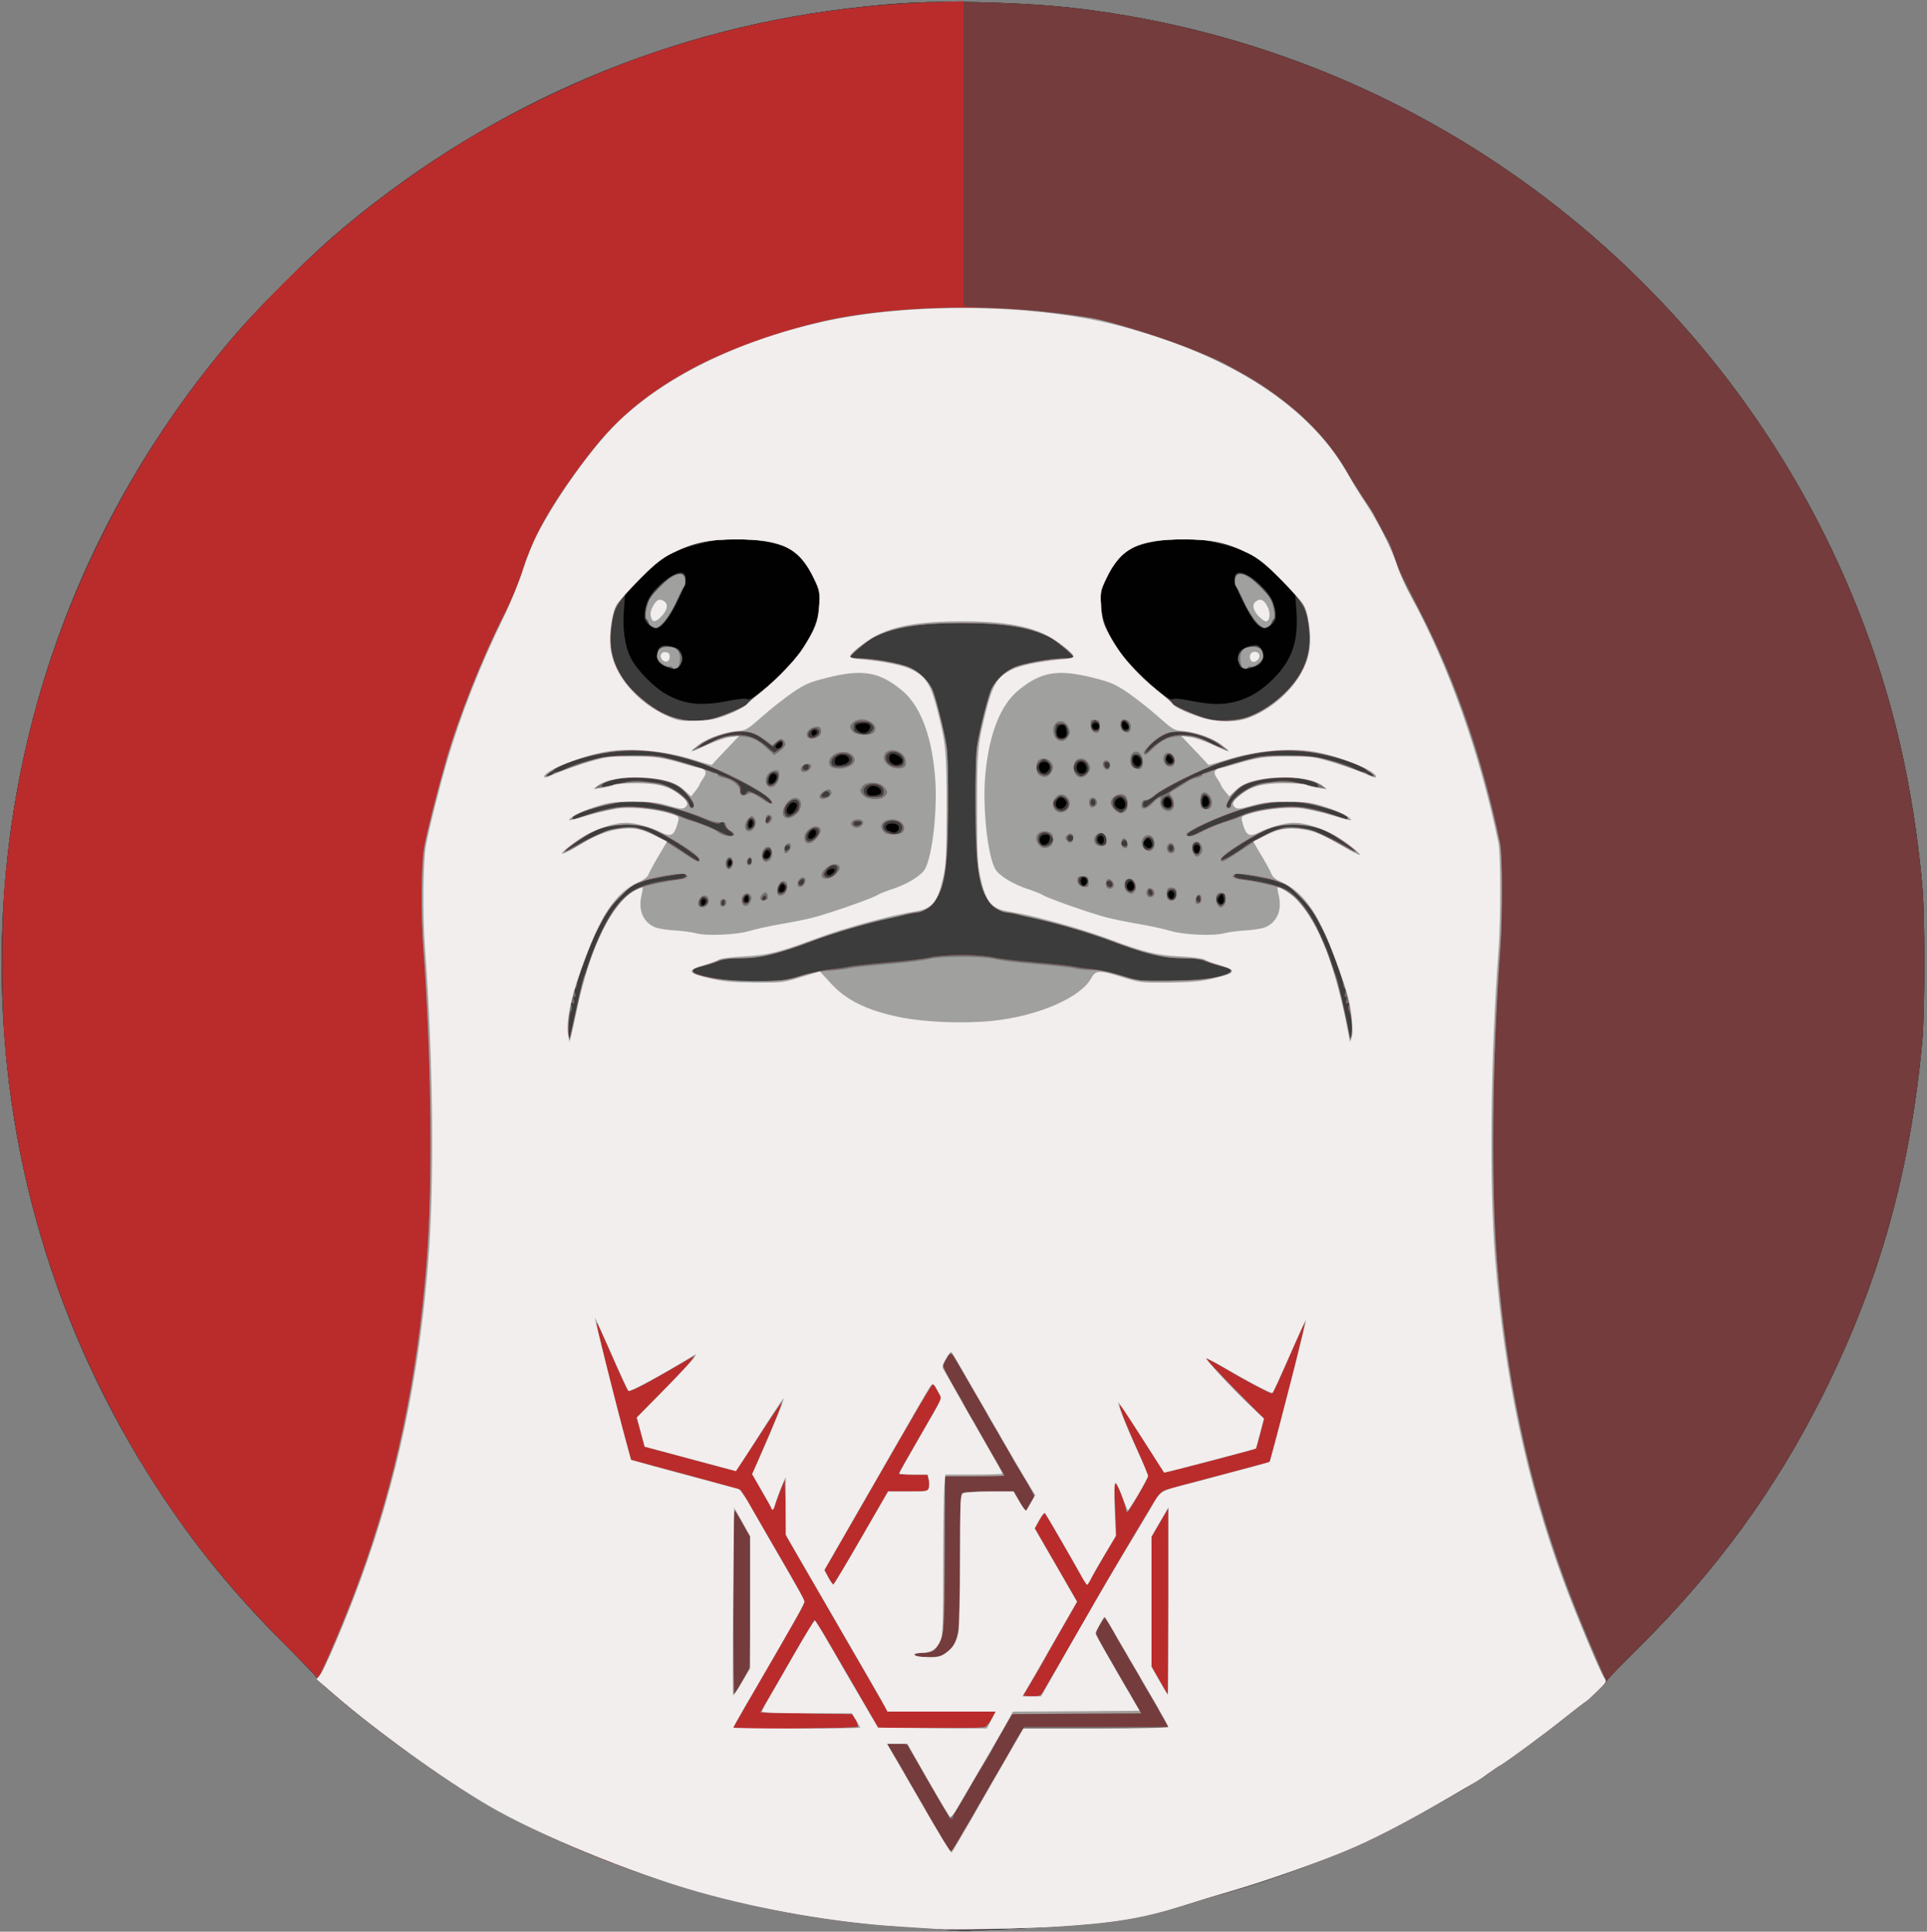 <!DOCTYPE svg PUBLIC "-//W3C//DTD SVG 20010904//EN" "http://www.w3.org/TR/2001/REC-SVG-20010904/DTD/svg10.dtd">
<svg version="1.0" xmlns="http://www.w3.org/2000/svg" width="1138px" height="1141px" viewBox="0 0 11380 11410" preserveAspectRatio="xMidYMid meet">
<rect x="0" y="0" width="11380" height="11410" fill="#808080" stroke="none"/>
<g id="layer101" fill="#010101" stroke="none">
<path d="M5595 11399 c-33 -4 -150 -13 -260 -19 -733 -42 -1488 -241 -2181 -575 -256 -123 -432 -231 -764 -469 -205 -146 -522 -407 -518 -424 1 -4 -81 -90 -183 -192 -310 -309 -543 -595 -765 -937 -600 -924 -914 -1986 -914 -3093 0 -1379 488 -2684 1394 -3730 128 -148 408 -428 556 -556 865 -749 1921 -1219 3040 -1353 297 -36 478 -44 775 -38 366 9 599 30 900 83 1936 339 3564 1665 4293 3494 209 524 328 1036 384 1640 16 174 16 746 0 920 -72 777 -253 1422 -587 2090 -281 561 -628 1037 -1092 1497 -101 100 -183 185 -183 189 0 7 -117 124 -124 124 -3 0 -60 44 -128 98 -144 116 -365 276 -502 364 -115 75 -456 264 -600 334 -255 123 -624 260 -926 344 -63 17 -170 49 -236 70 -272 86 -482 113 -1064 136 -69 2 -154 6 -190 8 -36 1 -92 -1 -125 -5z"/>
</g>
<g id="layer102" fill="#3c3c3c" stroke="none">
<path d="M5595 11399 c-33 -4 -150 -13 -260 -19 -733 -42 -1488 -241 -2181 -575 -256 -123 -432 -231 -764 -469 -205 -146 -522 -407 -518 -424 1 -4 -81 -90 -183 -192 -310 -309 -543 -595 -765 -937 -600 -924 -914 -1986 -914 -3093 0 -1379 488 -2684 1394 -3730 128 -148 408 -428 556 -556 865 -749 1921 -1219 3040 -1353 297 -36 478 -44 775 -38 366 9 599 30 900 83 1936 339 3564 1665 4293 3494 209 524 328 1036 384 1640 16 174 16 746 0 920 -72 777 -253 1422 -587 2090 -281 561 -628 1037 -1092 1497 -101 100 -183 185 -183 189 0 7 -117 124 -124 124 -3 0 -60 44 -128 98 -144 116 -365 276 -502 364 -115 75 -456 264 -600 334 -255 123 -624 260 -926 344 -63 17 -170 49 -236 70 -272 86 -482 113 -1064 136 -69 2 -154 6 -190 8 -36 1 -92 -1 -125 -5z m-1427 -6072 c2 -10 -3 -17 -12 -17 -10 0 -16 9 -16 21 0 24 23 21 28 -4z m3057 3 c3 -6 3 -20 0 -31 -6 -19 -9 -20 -22 -6 -9 9 -13 23 -10 31 7 18 23 21 32 6z m-2805 -20 c0 -11 -4 -20 -9 -20 -11 0 -22 26 -14 34 12 12 23 5 23 -14z m2515 -26 c0 -10 -8 -20 -17 -22 -18 -3 -26 27 -11 42 12 11 28 0 28 -20z m-2301 -31 c9 -23 -12 -43 -24 -23 -5 8 -10 21 -10 28 0 18 27 15 34 -5z m2062 -8 c4 -8 0 -22 -7 -31 -10 -13 -14 -13 -26 -1 -16 16 -7 47 13 47 8 0 17 -7 20 -15z m-279 -31 c8 -21 -13 -42 -28 -27 -13 13 -5 43 11 43 6 0 13 -7 17 -16z m-1499 -56 c19 -19 14 -30 -10 -26 -13 2 -24 11 -26 21 -4 20 18 23 36 5z m-598 -64 c0 -8 -4 -14 -10 -14 -5 0 -10 9 -10 21 0 11 5 17 10 14 6 -3 10 -13 10 -21z m227 -40 c8 -22 -15 -43 -27 -24 -5 8 -10 21 -10 28 0 17 30 15 37 -4z m2537 -30 c8 -20 -1 -34 -20 -34 -8 0 -14 8 -14 18 0 33 23 44 34 16z m-281 -28 c3 -8 -1 -22 -8 -33 -13 -17 -15 -17 -31 -1 -14 14 -15 20 -4 32 16 20 36 20 43 2z m-605 -38 c3 -24 0 -28 -23 -28 -27 0 -41 20 -31 46 10 27 51 13 54 -18z m320 -4 c-4 -25 -32 -24 -36 0 -4 21 18 40 31 27 5 -5 7 -17 5 -27z m-1698 -34 c0 -11 -7 -20 -15 -20 -17 0 -39 36 -30 50 10 16 45 -8 45 -30z m478 -9 c8 -5 12 -17 10 -27 -5 -26 -71 -27 -76 -1 -2 11 5 21 20 26 29 12 30 12 46 2z m-854 -37 c7 -19 -2 -37 -15 -29 -12 8 -12 45 0 45 5 0 12 -7 15 -16z m252 -89 c17 -26 12 -45 -11 -45 -19 0 -45 39 -38 56 8 22 31 17 49 -11z m1597 -27 c8 -12 7 -21 -2 -32 -18 -22 -38 -20 -51 5 -22 40 29 66 53 27z m351 6 c8 -22 -12 -56 -31 -52 -26 5 -39 34 -24 52 17 20 47 21 55 0z m271 -4 c10 -16 -5 -50 -21 -50 -17 0 -28 24 -20 45 6 17 32 20 41 5z m225 -19 c0 -24 -16 -45 -29 -37 -12 8 -15 48 -5 59 10 10 34 -5 34 -22z m-1941 -54 c17 -21 -21 -51 -54 -43 -24 6 -34 34 -18 49 11 12 60 7 72 -6z m-619 -77 c12 -23 6 -40 -15 -40 -13 0 -25 21 -25 46 0 21 28 17 40 -6z m1613 -61 c15 -24 1 -49 -27 -49 -27 0 -39 27 -24 54 11 20 37 18 51 -5z m222 1 c7 -23 -10 -50 -31 -50 -20 0 -34 31 -23 52 13 24 46 23 54 -2z m323 -47 c3 -22 -22 -48 -38 -38 -14 8 -13 38 2 53 16 16 32 10 36 -15z m-1733 1 c12 -12 13 -19 4 -30 -24 -29 -79 -13 -79 22 0 20 5 24 29 24 16 0 37 -7 46 -16z m309 10 c9 -3 16 -12 16 -20 0 -19 -46 -48 -65 -40 -20 7 -19 43 3 55 20 12 25 13 46 5z m1612 -15 c3 -6 -1 -18 -10 -27 -15 -15 -18 -15 -26 -2 -5 9 -5 19 2 27 13 16 25 17 34 2z m-2309 -94 c3 -9 3 -19 -1 -22 -7 -7 -36 16 -36 28 0 15 30 10 37 -6z m1679 -60 c4 -8 3 -27 0 -41 -5 -19 -12 -25 -29 -22 -22 3 -34 35 -23 64 7 19 45 18 52 -1z m-1476 -29 c-13 -13 -35 7 -25 24 5 8 11 8 21 -1 10 -8 12 -15 4 -23z m310 -1 c22 -26 4 -47 -37 -43 -41 3 -51 18 -28 42 20 20 49 21 65 1z m1360 -25 c0 -13 -7 -20 -20 -20 -19 0 -27 20 -13 33 13 14 33 6 33 -13z m174 11 c8 -12 -19 -45 -32 -38 -14 9 -3 47 14 47 7 0 15 -4 18 -9z m-2363 -161 c66 -13 107 -16 114 -10 8 6 37 -11 93 -55 221 -178 346 -387 330 -553 -9 -97 -101 -243 -177 -281 -53 -27 -171 -51 -280 -58 -81 -4 -115 -1 -216 22 -179 40 -248 77 -371 200 l-102 102 -7 89 c-10 115 4 218 41 292 35 69 140 176 211 214 109 60 203 70 364 38z m2994 5 c85 -23 150 -62 224 -135 114 -113 152 -229 136 -414 l-7 -89 -102 -102 c-123 -123 -192 -160 -371 -200 -101 -23 -135 -26 -216 -22 -109 7 -227 31 -280 58 -76 38 -168 184 -177 281 -16 166 109 375 330 553 55 44 85 61 93 55 7 -6 45 -3 106 9 117 24 188 25 264 6z"/>
<path d="M3920 3933 c-29 -15 -36 -24 -38 -54 -4 -51 19 -73 67 -64 20 4 44 11 53 16 23 12 33 55 22 88 -12 33 -55 39 -104 14z"/>
<path d="M3825 3684 c-25 -27 -25 -41 -4 -124 22 -83 192 -214 220 -169 17 27 9 64 -36 153 -78 160 -127 197 -180 140z"/>
<path d="M7321 3932 c-14 -26 -14 -58 -1 -82 9 -17 65 -40 97 -40 22 0 43 32 43 65 0 41 -28 64 -89 72 -32 4 -41 2 -50 -15z"/>
<path d="M7410 3673 c-39 -48 -120 -212 -120 -244 0 -39 14 -53 46 -45 61 16 168 119 183 176 21 83 21 97 -4 124 -34 37 -67 34 -105 -11z"/>
</g>
<g id="layer103" fill="#743c3c" stroke="none">
<path d="M5535 11394 c-27 -2 -126 -8 -220 -14 -727 -46 -1477 -246 -2161 -575 -256 -123 -432 -231 -764 -469 -205 -146 -522 -407 -518 -424 1 -4 -81 -90 -183 -192 -310 -309 -543 -595 -765 -937 -600 -924 -914 -1986 -914 -3093 0 -1379 488 -2684 1394 -3730 128 -148 408 -428 556 -556 865 -749 1921 -1219 3040 -1353 297 -36 478 -44 775 -38 366 9 599 30 900 83 1936 339 3564 1665 4293 3494 209 524 328 1036 384 1640 16 174 16 746 0 920 -72 777 -253 1422 -587 2090 -281 561 -628 1037 -1092 1497 -101 100 -183 185 -183 189 0 7 -117 124 -124 124 -3 0 -60 44 -128 98 -178 143 -427 321 -558 398 -276 164 -507 288 -679 364 -186 81 -559 213 -796 280 -60 17 -165 49 -231 70 -224 71 -405 100 -739 120 -191 12 -616 20 -700 14z m-2124 -5474 c17 -80 35 -149 39 -155 4 -5 15 -37 25 -70 29 -94 94 -240 138 -305 86 -130 167 -172 375 -195 43 -5 62 -11 62 -21 0 -8 -2 -14 -5 -14 -28 0 -210 32 -231 41 -16 7 -35 13 -41 15 -58 12 -166 125 -219 229 -20 38 -40 75 -44 80 -4 6 -13 26 -20 45 -7 19 -28 78 -47 130 -19 52 -36 105 -36 118 -1 12 -5 22 -10 22 -4 0 -4 12 -1 26 4 17 3 25 -3 21 -6 -4 -8 4 -5 20 4 19 2 24 -8 18 -9 -5 -10 -2 -5 14 4 12 2 27 -3 34 -10 13 -17 90 -13 142 3 34 -2 53 52 -195z m4571 115 c-3 -27 -9 -55 -14 -62 -5 -7 -7 -22 -3 -34 5 -16 4 -19 -5 -14 -10 6 -12 1 -8 -18 3 -16 1 -24 -5 -20 -6 4 -7 -4 -3 -21 3 -14 3 -26 -1 -26 -5 0 -9 -10 -10 -22 0 -13 -17 -66 -36 -118 -19 -52 -40 -111 -47 -130 -7 -19 -16 -39 -20 -45 -4 -5 -24 -42 -44 -80 -53 -104 -161 -217 -219 -229 -6 -2 -25 -8 -41 -15 -21 -9 -203 -41 -231 -41 -3 0 -5 6 -5 14 0 10 19 16 63 21 84 10 177 31 229 54 70 30 147 125 203 246 50 112 56 124 75 187 11 35 25 72 30 83 10 20 63 251 77 335 7 43 7 44 13 15 4 -16 5 -52 2 -80z m-3246 -273 c56 -17 135 -34 175 -37 41 -4 90 -11 109 -16 19 -4 121 -15 225 -24 105 -8 217 -22 250 -30 36 -8 110 -14 185 -14 75 0 149 6 185 14 33 8 146 22 250 30 105 9 206 20 225 24 19 5 68 12 109 16 40 3 119 21 175 38 99 31 105 32 278 31 186 -2 355 -25 365 -52 8 -18 2 -22 -63 -37 -33 -7 -73 -21 -89 -29 -21 -11 -60 -16 -135 -16 -114 -1 -216 -26 -420 -103 -87 -33 -229 -77 -340 -106 -132 -35 -128 -34 -270 -60 -69 -13 -103 -40 -133 -108 -45 -102 -57 -215 -57 -531 0 -157 5 -315 11 -351 14 -91 68 -300 85 -333 26 -51 76 -99 130 -124 58 -27 225 -57 307 -55 26 1 47 -2 47 -7 0 -12 -100 -96 -139 -117 -117 -60 -268 -85 -521 -85 -253 0 -404 25 -521 85 -39 21 -139 105 -139 117 0 5 21 8 48 7 81 -2 248 28 306 55 54 25 104 73 130 124 17 33 71 242 85 333 6 36 11 194 11 351 0 316 -12 429 -57 531 -30 68 -64 95 -133 108 -142 26 -138 25 -270 60 -111 29 -253 73 -340 106 -204 77 -306 102 -420 103 -75 0 -114 5 -135 16 -16 8 -56 22 -89 29 -65 15 -71 19 -63 37 5 15 157 46 247 52 30 2 109 2 175 1 103 -1 135 -6 221 -33z m-556 -436 c0 -22 -25 -37 -38 -24 -13 13 -16 41 -6 51 10 9 44 -12 44 -27z m100 3 c0 -11 -4 -17 -10 -14 -5 3 -10 13 -10 21 0 8 5 14 10 14 6 0 10 -9 10 -21z m2950 6 c13 -16 6 -65 -9 -65 -14 0 -41 29 -41 44 0 13 20 36 31 36 4 0 12 -7 19 -15z m-2802 -19 c2 -10 -1 -23 -8 -30 -14 -14 -41 19 -33 40 8 20 37 13 41 -10z m2662 -6 c0 -21 -15 -27 -25 -10 -7 12 2 30 16 30 5 0 9 -9 9 -20z m-2565 -8 c0 -18 -20 -15 -23 4 -3 10 1 15 10 12 7 -3 13 -10 13 -16z m2415 3 c18 -22 3 -57 -23 -53 -25 3 -34 32 -17 53 16 19 24 19 40 0z m-132 -32 c-5 -25 -28 -28 -28 -4 0 12 6 21 16 21 9 0 14 -7 12 -17z m-2167 -14 c9 -17 8 -25 -6 -38 -15 -15 -17 -15 -31 3 -8 11 -14 28 -14 38 0 25 37 23 51 -3z m2058 -3 c14 -16 -5 -66 -24 -66 -25 0 -39 29 -27 55 13 28 34 32 51 11z m-275 -40 c9 -13 7 -20 -7 -31 -35 -26 -66 12 -35 43 15 15 28 11 42 -12z m146 10 c0 -18 -16 -29 -30 -21 -13 8 -1 35 16 35 8 0 14 -6 14 -14z m-1823 -11 c3 -9 3 -19 -1 -22 -8 -9 -37 18 -30 28 8 14 24 11 31 -6z m190 -61 c30 -46 -21 -63 -56 -18 -15 19 -18 30 -11 39 15 18 48 7 67 -21z m-610 -68 c-4 -9 -11 -16 -17 -16 -15 0 -24 26 -16 47 6 15 8 15 23 1 9 -9 13 -24 10 -32z m113 -2 c0 -16 -16 -19 -25 -4 -8 13 4 32 16 25 5 -4 9 -13 9 -21z m-310 -7 c0 -21 -219 -160 -290 -184 -105 -36 -243 -28 -338 20 -42 21 -162 105 -162 113 0 2 24 -10 53 -27 158 -90 273 -126 362 -112 45 7 175 72 250 124 42 30 113 75 123 78 1 1 2 -5 2 -12z m3218 -74 c54 -41 194 -109 237 -116 89 -14 204 22 363 112 28 17 52 29 52 27 0 -8 -120 -92 -162 -113 -95 -48 -233 -56 -338 -20 -70 24 -290 163 -290 184 0 13 78 -28 138 -74z m-2798 56 c14 -25 6 -49 -14 -49 -19 0 -40 36 -32 56 8 21 34 17 46 -7z m2538 -44 c4 -31 -15 -50 -35 -33 -16 13 -17 40 -1 56 18 18 33 9 36 -23z m-2428 -19 c-13 -13 -35 7 -25 24 5 8 11 8 21 -1 10 -8 12 -15 4 -23z m2270 14 c0 -11 -7 -20 -15 -20 -8 0 -15 9 -15 20 0 11 7 20 15 20 8 0 15 -9 15 -20z m-122 -6 c20 -36 -15 -77 -44 -53 -15 12 -19 51 -7 62 12 13 42 7 51 -9z m-604 -20 c21 -20 20 -30 -4 -54 -24 -24 -63 -14 -68 19 -7 45 40 67 72 35z m330 -10 c7 -19 -10 -54 -27 -54 -35 0 -50 52 -20 68 20 12 39 6 47 -14z m126 12 c0 -8 -5 -18 -11 -22 -14 -8 -33 11 -25 25 10 16 36 13 36 -3z m-1840 -40 c25 -27 21 -56 -6 -56 -26 0 -54 30 -54 57 0 31 30 30 60 -1z m1516 13 c10 -17 -13 -36 -27 -22 -12 12 -4 33 11 33 5 0 12 -5 16 -11z m-2006 -29 c0 -5 -11 -17 -24 -25 -13 -9 -26 -25 -29 -37 -5 -18 -8 -19 -21 -9 -13 11 -30 7 -98 -22 -166 -71 -362 -113 -468 -102 -121 14 -310 73 -310 98 0 10 3 9 94 -22 126 -44 211 -55 328 -42 96 10 158 25 213 50 11 6 56 22 100 37 44 15 104 40 134 56 55 29 81 35 81 18z m2761 -18 c30 -16 90 -41 134 -56 44 -15 89 -31 100 -37 55 -25 117 -40 213 -50 117 -13 202 -2 328 42 91 31 94 32 94 22 0 -16 -60 -41 -165 -70 -179 -48 -350 -31 -573 58 -108 42 -205 92 -210 107 -6 20 21 14 79 -16z m-1780 8 c23 -13 25 -43 3 -60 -22 -19 -75 -16 -90 4 -16 22 -9 40 19 54 29 14 44 14 68 2z m-861 -35 c16 -19 3 -57 -18 -53 -22 4 -30 68 -9 68 8 0 20 -7 27 -15z m638 -22 c2 -8 -6 -13 -22 -13 -17 0 -26 5 -26 16 0 19 41 16 48 -3z m-540 -27 c3 -12 -1 -17 -10 -14 -7 3 -15 13 -16 22 -3 12 1 17 10 14 7 -3 15 -13 16 -22z m166 -51 c19 -51 -7 -78 -49 -51 -29 19 -42 60 -25 81 10 13 16 13 40 0 15 -8 30 -22 34 -30z m1931 -5 c38 -42 -18 -105 -61 -70 -21 18 -17 57 8 74 29 20 31 20 53 -4z m-347 -2 c21 -21 14 -57 -13 -70 -22 -10 -29 -9 -47 10 -19 18 -20 25 -10 47 13 27 49 34 70 13z m627 -18 c7 -23 -10 -60 -28 -60 -18 0 -37 21 -37 40 0 38 54 55 65 20z m215 6 c16 -20 9 -56 -13 -70 -14 -8 -20 -8 -27 4 -13 21 -12 54 2 68 16 16 23 15 38 -2z m-3040 -1 c0 -17 -33 -65 -67 -97 -31 -31 -53 -41 -123 -57 -133 -32 -338 -17 -355 27 -6 16 5 15 115 -13 44 -11 83 -15 120 -11 30 4 69 8 85 10 71 7 195 88 195 127 0 10 7 19 15 19 8 0 15 -2 15 -5z m2707 -30 c21 -19 45 -35 53 -35 8 0 48 -23 88 -50 40 -27 90 -54 110 -61 20 -6 42 -15 47 -19 11 -7 173 -60 240 -78 22 -6 59 -15 81 -21 58 -15 287 -13 359 3 105 24 173 45 212 66 21 11 45 20 55 20 9 0 19 4 22 9 3 5 15 11 26 14 17 4 19 3 9 -9 -6 -8 -16 -14 -22 -14 -5 0 -15 -7 -21 -15 -6 -8 -47 -28 -91 -43 -257 -91 -487 -90 -760 0 -104 35 -355 160 -401 201 -18 15 -39 27 -48 27 -9 0 -16 8 -16 20 0 28 14 25 57 -15z m463 16 c0 -39 124 -120 195 -127 17 -2 55 -6 85 -10 37 -4 76 0 120 11 110 28 121 29 115 13 -17 -44 -222 -59 -355 -27 -70 16 -92 26 -123 57 -34 32 -67 80 -67 97 0 3 7 5 15 5 8 0 15 -9 15 -19z m-800 -11 c0 -11 -7 -20 -15 -20 -8 0 -15 9 -15 20 0 11 7 20 15 20 8 0 15 -9 15 -20z m-1934 -29 c-37 -38 -300 -172 -411 -209 -273 -90 -503 -91 -760 0 -44 15 -85 35 -91 43 -6 8 -16 15 -21 15 -6 0 -16 6 -22 14 -10 12 -8 13 9 9 11 -3 23 -9 26 -14 3 -5 13 -9 22 -9 10 0 34 -9 55 -20 39 -21 107 -42 212 -66 72 -16 301 -18 359 -3 22 6 59 15 81 21 67 18 229 71 240 78 6 4 28 13 50 20 60 20 93 47 88 74 -6 28 22 43 35 20 8 -14 13 -13 48 3 21 9 52 28 68 41 38 30 47 19 12 -17z m360 -12 c11 -18 -13 -34 -31 -19 -8 7 -15 16 -15 21 0 13 38 11 46 -2z m322 -17 c6 -42 -53 -66 -99 -42 -10 6 -19 19 -19 28 0 30 22 43 70 40 38 -3 45 -6 48 -26z m-632 -67 c19 -30 12 -55 -15 -55 -22 0 -41 27 -41 59 0 30 36 27 56 -4z m1841 -61 c3 -9 1 -26 -5 -40 -14 -30 -57 -33 -72 -5 -14 28 -13 38 10 61 17 17 24 18 41 10 11 -6 23 -18 26 -26z m-227 12 c17 -21 9 -56 -17 -73 -19 -13 -24 -12 -42 6 -25 25 -27 44 -5 65 19 20 48 20 64 2z m-1425 -26 c3 -5 4 -14 0 -20 -8 -13 -35 -1 -35 16 0 16 26 19 35 4z m1779 -15 c3 -9 -1 -18 -10 -22 -19 -7 -28 2 -21 22 8 19 23 19 31 0z m186 -1 c21 -24 1 -69 -30 -69 -20 0 -26 6 -28 28 -6 48 31 74 58 41z m-1731 -4 c45 -24 24 -70 -31 -70 -48 0 -87 48 -61 73 10 10 72 8 92 -3z m329 -22 c5 -44 -65 -77 -96 -46 -32 32 9 81 63 76 24 -2 31 -8 33 -30z m1596 6 c8 -22 -12 -56 -32 -52 -18 3 -27 30 -18 54 7 19 42 18 50 -2z m-2329 -80 c22 -12 27 -45 8 -51 -6 -2 -20 5 -30 16 l-19 21 -53 -40 c-58 -44 -100 -55 -169 -46 -66 9 -166 45 -199 73 l-28 23 26 -9 c15 -5 50 -22 79 -37 73 -38 168 -44 232 -14 26 12 64 37 84 57 20 19 40 31 43 26 3 -4 15 -13 26 -19z m2200 -8 c20 -19 57 -44 83 -56 64 -30 159 -24 232 14 29 15 64 32 79 37 l26 9 -28 -23 c-38 -32 -142 -68 -216 -74 -48 -5 -68 -2 -103 16 -50 25 -91 59 -107 90 -16 29 -8 26 34 -13z m-501 -68 c7 -11 7 -26 0 -45 -7 -22 -16 -28 -39 -28 -27 0 -30 4 -33 33 -2 18 2 40 9 48 15 19 49 14 63 -8z m-1470 -10 c8 -13 7 -21 -1 -29 -23 -23 -74 15 -57 42 9 15 45 6 58 -13z m310 -14 c20 -20 20 -29 0 -49 -11 -11 -30 -15 -58 -13 -36 3 -41 6 -44 31 -3 21 2 29 20 36 35 15 65 13 82 -5z m1354 -25 c2 -9 -5 -24 -14 -34 -15 -14 -19 -15 -31 -2 -22 21 -8 59 20 55 12 -2 23 -10 25 -19z m172 -3 c0 -26 -24 -51 -40 -41 -11 7 -14 48 -3 58 3 4 15 7 25 7 12 0 18 -7 18 -24z m-2465 -50 c65 -17 205 -76 205 -86 0 -4 33 -32 73 -63 92 -71 214 -196 259 -267 74 -116 90 -159 96 -252 5 -84 3 -90 -31 -161 -85 -179 -187 -231 -457 -231 -167 0 -252 18 -380 80 -61 30 -95 57 -180 143 -139 140 -158 169 -176 272 -24 140 5 253 93 365 43 53 141 132 205 165 90 46 203 60 293 35z m3174 -15 c123 -47 257 -164 310 -273 45 -90 55 -172 37 -277 -18 -103 -37 -132 -176 -272 -85 -86 -119 -113 -180 -143 -128 -62 -213 -80 -380 -80 -270 0 -372 52 -457 231 -34 71 -36 77 -31 161 6 93 22 136 96 252 45 71 167 196 260 267 39 31 72 59 72 63 0 9 134 67 200 86 61 18 182 11 249 -15z"/>
</g>
<g id="layer104" fill="#ba2c2c" stroke="none">
<path d="M5535 11394 c-27 -2 -126 -8 -220 -14 -727 -46 -1477 -246 -2161 -575 -256 -123 -432 -231 -764 -469 -210 -150 -523 -407 -517 -425 1 -4 -77 -86 -173 -182 -482 -479 -826 -958 -1116 -1554 -314 -647 -490 -1287 -556 -2025 -16 -188 -16 -732 0 -920 67 -752 245 -1391 572 -2055 483 -982 1222 -1783 2172 -2358 307 -186 789 -408 1118 -515 544 -178 1042 -266 1623 -288 l177 -7 0 900 0 901 63 5 c34 3 91 6 127 6 136 3 423 34 577 61 172 31 680 208 797 279 17 10 56 32 87 49 266 146 508 379 630 608 15 28 48 80 72 115 48 68 73 111 118 197 16 30 32 59 37 65 6 7 20 44 32 82 22 73 27 82 166 354 206 403 359 849 463 1349 14 66 14 450 1 627 -48 647 -56 1381 -20 1835 65 839 235 1533 556 2280 l92 215 -59 57 c-32 32 -61 58 -63 58 -3 0 -60 44 -128 98 -178 143 -427 321 -558 398 -276 164 -507 288 -679 364 -186 81 -559 213 -796 280 -60 17 -165 49 -231 70 -224 71 -405 100 -739 120 -191 12 -616 20 -700 14z m114 -505 c17 -28 31 -52 31 -54 0 -3 16 -29 35 -60 19 -30 40 -65 45 -77 6 -13 19 -36 30 -53 11 -16 28 -46 38 -65 11 -19 49 -86 86 -148 36 -62 66 -115 66 -117 0 -3 16 -29 35 -60 l36 -55 424 0 424 0 -29 -50 c-17 -28 -30 -53 -30 -56 0 -2 -22 -39 -48 -82 -27 -42 -51 -85 -55 -94 -3 -10 -22 -43 -42 -73 -19 -31 -35 -57 -35 -60 0 -3 -16 -29 -35 -59 -19 -30 -35 -58 -35 -61 0 -4 -14 -31 -32 -61 l-32 -53 -29 46 c-33 52 -34 45 32 158 34 58 48 82 86 150 15 28 35 61 44 75 10 14 22 36 29 50 7 14 21 40 32 58 l20 32 -379 0 -379 0 -28 48 c-16 26 -37 61 -46 77 -10 17 -27 48 -38 70 -11 22 -25 49 -32 60 -53 84 -79 125 -97 158 -45 81 -61 107 -85 146 -15 22 -26 45 -26 50 0 19 -20 22 -27 4 -3 -10 -14 -29 -23 -43 -10 -14 -28 -45 -42 -70 -14 -25 -35 -63 -48 -85 -13 -22 -34 -60 -48 -85 -14 -25 -32 -56 -41 -70 -9 -14 -23 -37 -31 -52 -12 -26 -18 -28 -72 -28 l-58 0 21 38 c12 20 25 42 29 47 8 11 35 57 83 145 17 30 37 66 46 80 35 56 41 66 51 88 5 12 26 47 45 77 19 31 35 57 35 60 0 6 61 105 64 105 2 0 17 -23 35 -51z m-1269 -954 c18 -33 36 -64 41 -69 5 -6 9 -185 9 -399 l0 -388 -24 -42 c-13 -23 -33 -60 -46 -82 -12 -22 -24 -42 -26 -44 -2 -2 -4 245 -4 549 0 319 4 550 9 545 5 -6 23 -37 41 -70z m1207 -174 c78 -57 77 -53 81 -521 3 -301 7 -417 15 -422 7 -4 77 -8 157 -8 l146 0 36 62 37 62 12 -30 c7 -16 19 -37 27 -46 12 -14 10 -24 -17 -72 -16 -30 -46 -80 -65 -111 -20 -30 -36 -58 -36 -60 0 -3 -18 -35 -40 -71 -22 -36 -40 -68 -40 -70 0 -2 -16 -28 -35 -58 -19 -30 -35 -57 -35 -60 0 -3 -14 -29 -31 -58 -18 -29 -41 -69 -52 -88 -11 -19 -28 -48 -38 -65 -9 -16 -30 -54 -45 -83 -39 -75 -49 -81 -74 -40 -25 41 -25 49 0 93 11 19 30 52 41 73 12 20 37 66 57 102 19 36 43 77 53 92 11 14 19 28 19 31 0 2 30 56 66 118 98 168 104 179 104 184 0 3 -79 5 -175 5 l-175 0 0 443 c0 477 -4 515 -53 572 -18 21 -32 26 -74 28 -53 2 -69 11 -35 20 9 3 42 5 73 6 47 1 62 -4 96 -28z m-2176 -3841 c17 -80 35 -149 39 -155 4 -5 15 -37 25 -70 29 -94 94 -240 138 -305 86 -130 167 -172 375 -195 43 -5 62 -11 62 -21 0 -8 -2 -14 -5 -14 -28 0 -210 32 -231 41 -16 7 -35 13 -41 15 -58 12 -166 125 -219 229 -20 38 -40 75 -44 80 -4 6 -13 26 -20 45 -7 19 -28 78 -47 130 -19 52 -36 105 -36 118 -1 12 -5 22 -10 22 -4 0 -4 12 -1 26 4 17 3 25 -3 21 -6 -4 -8 4 -5 20 4 19 2 24 -8 18 -9 -5 -10 -2 -5 14 4 12 2 27 -3 34 -10 13 -17 90 -13 142 3 34 -2 53 52 -195z m4571 115 c-3 -27 -9 -55 -14 -62 -5 -7 -7 -22 -3 -34 5 -16 4 -19 -5 -14 -10 6 -12 1 -8 -18 3 -16 1 -24 -5 -20 -6 4 -7 -4 -3 -21 3 -14 3 -26 -1 -26 -5 0 -9 -10 -10 -22 0 -13 -17 -66 -36 -118 -19 -52 -40 -111 -47 -130 -7 -19 -16 -39 -20 -45 -4 -5 -24 -42 -44 -80 -53 -104 -161 -217 -219 -229 -6 -2 -25 -8 -41 -15 -21 -9 -203 -41 -231 -41 -3 0 -5 6 -5 14 0 10 19 16 63 21 84 10 177 31 229 54 70 30 147 125 203 246 50 112 56 124 75 187 11 35 25 72 30 83 10 20 63 251 77 335 7 43 7 44 13 15 4 -16 5 -52 2 -80z m-3246 -273 c56 -17 135 -34 175 -37 41 -4 90 -11 109 -16 19 -4 121 -15 225 -24 105 -8 217 -22 250 -30 36 -8 110 -14 185 -14 75 0 149 6 185 14 33 8 146 22 250 30 105 9 206 20 225 24 19 5 68 12 109 16 40 3 119 21 175 38 99 31 105 32 278 31 186 -2 355 -25 365 -52 8 -18 2 -22 -63 -37 -33 -7 -73 -21 -89 -29 -21 -11 -60 -16 -135 -16 -114 -1 -216 -26 -420 -103 -87 -33 -229 -77 -340 -106 -132 -35 -128 -34 -270 -60 -69 -13 -103 -40 -133 -108 -45 -102 -57 -215 -57 -531 0 -157 5 -315 11 -351 14 -91 68 -300 85 -333 26 -51 76 -99 130 -124 58 -27 225 -57 307 -55 26 1 47 -2 47 -7 0 -12 -100 -96 -139 -117 -117 -60 -268 -85 -521 -85 -253 0 -404 25 -521 85 -39 21 -139 105 -139 117 0 5 21 8 48 7 81 -2 248 28 306 55 54 25 104 73 130 124 17 33 71 242 85 333 6 36 11 194 11 351 0 316 -12 429 -57 531 -30 68 -64 95 -133 108 -142 26 -138 25 -270 60 -111 29 -253 73 -340 106 -204 77 -306 102 -420 103 -75 0 -114 5 -135 16 -16 8 -56 22 -89 29 -65 15 -71 19 -63 37 5 15 157 46 247 52 30 2 109 2 175 1 103 -1 135 -6 221 -33z m-556 -436 c0 -22 -25 -37 -38 -24 -13 13 -16 41 -6 51 10 9 44 -12 44 -27z m100 3 c0 -11 -4 -17 -10 -14 -5 3 -10 13 -10 21 0 8 5 14 10 14 6 0 10 -9 10 -21z m2950 6 c13 -16 6 -65 -9 -65 -14 0 -41 29 -41 44 0 13 20 36 31 36 4 0 12 -7 19 -15z m-2802 -19 c2 -10 -1 -23 -8 -30 -14 -14 -41 19 -33 40 8 20 37 13 41 -10z m2662 -6 c0 -21 -15 -27 -25 -10 -7 12 2 30 16 30 5 0 9 -9 9 -20z m-2565 -8 c0 -18 -20 -15 -23 4 -3 10 1 15 10 12 7 -3 13 -10 13 -16z m2415 3 c18 -22 3 -57 -23 -53 -25 3 -34 32 -17 53 16 19 24 19 40 0z m-132 -32 c-5 -25 -28 -28 -28 -4 0 12 6 21 16 21 9 0 14 -7 12 -17z m-2167 -14 c9 -17 8 -25 -6 -38 -15 -15 -17 -15 -31 3 -8 11 -14 28 -14 38 0 25 37 23 51 -3z m2058 -3 c14 -16 -5 -66 -24 -66 -25 0 -39 29 -27 55 13 28 34 32 51 11z m-275 -40 c9 -13 7 -20 -7 -31 -35 -26 -66 12 -35 43 15 15 28 11 42 -12z m146 10 c0 -18 -16 -29 -30 -21 -13 8 -1 35 16 35 8 0 14 -6 14 -14z m-1823 -11 c3 -9 3 -19 -1 -22 -8 -9 -37 18 -30 28 8 14 24 11 31 -6z m190 -61 c30 -46 -21 -63 -56 -18 -15 19 -18 30 -11 39 15 18 48 7 67 -21z m-610 -68 c-4 -9 -11 -16 -17 -16 -15 0 -24 26 -16 47 6 15 8 15 23 1 9 -9 13 -24 10 -32z m113 -2 c0 -16 -16 -19 -25 -4 -8 13 4 32 16 25 5 -4 9 -13 9 -21z m-310 -7 c0 -21 -219 -160 -290 -184 -105 -36 -243 -28 -338 20 -42 21 -162 105 -162 113 0 2 24 -10 53 -27 158 -90 273 -126 362 -112 45 7 175 72 250 124 42 30 113 75 123 78 1 1 2 -5 2 -12z m3218 -74 c54 -41 194 -109 237 -116 89 -14 204 22 363 112 28 17 52 29 52 27 0 -8 -120 -92 -162 -113 -95 -48 -233 -56 -338 -20 -70 24 -290 163 -290 184 0 13 78 -28 138 -74z m-2798 56 c14 -25 6 -49 -14 -49 -19 0 -40 36 -32 56 8 21 34 17 46 -7z m2538 -44 c4 -31 -15 -50 -35 -33 -16 13 -17 40 -1 56 18 18 33 9 36 -23z m-2428 -19 c-13 -13 -35 7 -25 24 5 8 11 8 21 -1 10 -8 12 -15 4 -23z m2270 14 c0 -11 -7 -20 -15 -20 -8 0 -15 9 -15 20 0 11 7 20 15 20 8 0 15 -9 15 -20z m-122 -6 c20 -36 -15 -77 -44 -53 -15 12 -19 51 -7 62 12 13 42 7 51 -9z m-604 -20 c21 -20 20 -30 -4 -54 -24 -24 -63 -14 -68 19 -7 45 40 67 72 35z m330 -10 c7 -19 -10 -54 -27 -54 -35 0 -50 52 -20 68 20 12 39 6 47 -14z m126 12 c0 -8 -5 -18 -11 -22 -14 -8 -33 11 -25 25 10 16 36 13 36 -3z m-1840 -40 c25 -27 21 -56 -6 -56 -26 0 -54 30 -54 57 0 31 30 30 60 -1z m1516 13 c10 -17 -13 -36 -27 -22 -12 12 -4 33 11 33 5 0 12 -5 16 -11z m-2006 -29 c0 -5 -11 -17 -24 -25 -13 -9 -26 -25 -29 -37 -5 -18 -8 -19 -21 -9 -13 11 -30 7 -98 -22 -166 -71 -362 -113 -468 -102 -121 14 -310 73 -310 98 0 10 3 9 94 -22 126 -44 211 -55 328 -42 96 10 158 25 213 50 11 6 56 22 100 37 44 15 104 40 134 56 55 29 81 35 81 18z m2761 -18 c30 -16 90 -41 134 -56 44 -15 89 -31 100 -37 55 -25 117 -40 213 -50 117 -13 202 -2 328 42 91 31 94 32 94 22 0 -16 -60 -41 -165 -70 -179 -48 -350 -31 -573 58 -108 42 -205 92 -210 107 -6 20 21 14 79 -16z m-1780 8 c23 -13 25 -43 3 -60 -22 -19 -75 -16 -90 4 -16 22 -9 40 19 54 29 14 44 14 68 2z m-861 -35 c16 -19 3 -57 -18 -53 -22 4 -30 68 -9 68 8 0 20 -7 27 -15z m638 -22 c2 -8 -6 -13 -22 -13 -17 0 -26 5 -26 16 0 19 41 16 48 -3z m-540 -27 c3 -12 -1 -17 -10 -14 -7 3 -15 13 -16 22 -3 12 1 17 10 14 7 -3 15 -13 16 -22z m166 -51 c19 -51 -7 -78 -49 -51 -29 19 -42 60 -25 81 10 13 16 13 40 0 15 -8 30 -22 34 -30z m1931 -5 c38 -42 -18 -105 -61 -70 -21 18 -17 57 8 74 29 20 31 20 53 -4z m-347 -2 c21 -21 14 -57 -13 -70 -22 -10 -29 -9 -47 10 -19 18 -20 25 -10 47 13 27 49 34 70 13z m627 -18 c7 -23 -10 -60 -28 -60 -18 0 -37 21 -37 40 0 38 54 55 65 20z m215 6 c16 -20 9 -56 -13 -70 -14 -8 -20 -8 -27 4 -13 21 -12 54 2 68 16 16 23 15 38 -2z m-3040 -1 c0 -17 -33 -65 -67 -97 -31 -31 -53 -41 -123 -57 -133 -32 -338 -17 -355 27 -6 16 5 15 115 -13 44 -11 83 -15 120 -11 30 4 69 8 85 10 71 7 195 88 195 127 0 10 7 19 15 19 8 0 15 -2 15 -5z m2707 -30 c21 -19 45 -35 53 -35 8 0 48 -23 88 -50 40 -27 90 -54 110 -61 20 -6 42 -15 47 -19 11 -7 173 -60 240 -78 22 -6 59 -15 81 -21 58 -15 287 -13 359 3 105 24 173 45 212 66 21 11 45 20 55 20 9 0 19 4 22 9 3 5 15 11 26 14 17 4 19 3 9 -9 -6 -8 -16 -14 -22 -14 -5 0 -15 -7 -21 -15 -6 -8 -47 -28 -91 -43 -257 -91 -487 -90 -760 0 -104 35 -355 160 -401 201 -18 15 -39 27 -48 27 -9 0 -16 8 -16 20 0 28 14 25 57 -15z m463 16 c0 -39 124 -120 195 -127 17 -2 55 -6 85 -10 37 -4 76 0 120 11 110 28 121 29 115 13 -17 -44 -222 -59 -355 -27 -70 16 -92 26 -123 57 -34 32 -67 80 -67 97 0 3 7 5 15 5 8 0 15 -9 15 -19z m-800 -11 c0 -11 -7 -20 -15 -20 -8 0 -15 9 -15 20 0 11 7 20 15 20 8 0 15 -9 15 -20z m-1934 -29 c-37 -38 -300 -172 -411 -209 -273 -90 -503 -91 -760 0 -44 15 -85 35 -91 43 -6 8 -16 15 -21 15 -6 0 -16 6 -22 14 -10 12 -8 13 9 9 11 -3 23 -9 26 -14 3 -5 13 -9 22 -9 10 0 34 -9 55 -20 39 -21 107 -42 212 -66 72 -16 301 -18 359 -3 22 6 59 15 81 21 67 18 229 71 240 78 6 4 28 13 50 20 60 20 93 47 88 74 -6 28 22 43 35 20 8 -14 13 -13 48 3 21 9 52 28 68 41 38 30 47 19 12 -17z m360 -12 c11 -18 -13 -34 -31 -19 -8 7 -15 16 -15 21 0 13 38 11 46 -2z m322 -17 c6 -42 -53 -66 -99 -42 -10 6 -19 19 -19 28 0 30 22 43 70 40 38 -3 45 -6 48 -26z m-632 -67 c19 -30 12 -55 -15 -55 -22 0 -41 27 -41 59 0 30 36 27 56 -4z m1841 -61 c3 -9 1 -26 -5 -40 -14 -30 -57 -33 -72 -5 -14 28 -13 38 10 61 17 17 24 18 41 10 11 -6 23 -18 26 -26z m-227 12 c17 -21 9 -56 -17 -73 -19 -13 -24 -12 -42 6 -25 25 -27 44 -5 65 19 20 48 20 64 2z m-1425 -26 c3 -5 4 -14 0 -20 -8 -13 -35 -1 -35 16 0 16 26 19 35 4z m1779 -15 c3 -9 -1 -18 -10 -22 -19 -7 -28 2 -21 22 8 19 23 19 31 0z m186 -1 c21 -24 1 -69 -30 -69 -20 0 -26 6 -28 28 -6 48 31 74 58 41z m-1731 -4 c45 -24 24 -70 -31 -70 -48 0 -87 48 -61 73 10 10 72 8 92 -3z m329 -22 c5 -44 -65 -77 -96 -46 -32 32 9 81 63 76 24 -2 31 -8 33 -30z m1596 6 c8 -22 -12 -56 -32 -52 -18 3 -27 30 -18 54 7 19 42 18 50 -2z m-2329 -80 c22 -12 27 -45 8 -51 -6 -2 -20 5 -30 16 l-19 21 -53 -40 c-58 -44 -100 -55 -169 -46 -66 9 -166 45 -199 73 l-28 23 26 -9 c15 -5 50 -22 79 -37 73 -38 168 -44 232 -14 26 12 64 37 84 57 20 19 40 31 43 26 3 -4 15 -13 26 -19z m2200 -8 c20 -19 57 -44 83 -56 64 -30 159 -24 232 14 29 15 64 32 79 37 l26 9 -28 -23 c-38 -32 -142 -68 -216 -74 -48 -5 -68 -2 -103 16 -50 25 -91 59 -107 90 -16 29 -8 26 34 -13z m-501 -68 c7 -11 7 -26 0 -45 -7 -22 -16 -28 -39 -28 -27 0 -30 4 -33 33 -2 18 2 40 9 48 15 19 49 14 63 -8z m-1470 -10 c8 -13 7 -21 -1 -29 -23 -23 -74 15 -57 42 9 15 45 6 58 -13z m310 -14 c20 -20 20 -29 0 -49 -11 -11 -30 -15 -58 -13 -36 3 -41 6 -44 31 -3 21 2 29 20 36 35 15 65 13 82 -5z m1354 -25 c2 -9 -5 -24 -14 -34 -15 -14 -19 -15 -31 -2 -22 21 -8 59 20 55 12 -2 23 -10 25 -19z m172 -3 c0 -26 -24 -51 -40 -41 -11 7 -14 48 -3 58 3 4 15 7 25 7 12 0 18 -7 18 -24z m-2465 -50 c65 -17 205 -76 205 -86 0 -4 33 -32 73 -63 92 -71 214 -196 259 -267 74 -116 90 -159 96 -252 5 -84 3 -90 -31 -161 -85 -179 -187 -231 -457 -231 -167 0 -252 18 -380 80 -61 30 -95 57 -180 143 -139 140 -158 169 -176 272 -24 140 5 253 93 365 43 53 141 132 205 165 90 46 203 60 293 35z m3174 -15 c123 -47 257 -164 310 -273 45 -90 55 -172 37 -277 -18 -103 -37 -132 -176 -272 -85 -86 -119 -113 -180 -143 -128 -62 -213 -80 -380 -80 -270 0 -372 52 -457 231 -34 71 -36 77 -31 161 6 93 22 136 96 252 45 71 167 196 260 267 39 31 72 59 72 63 0 9 134 67 200 86 61 18 182 11 249 -15z"/>
</g>
<g id="layer105" fill="#727272" stroke="none">
<path d="M5535 11394 c-27 -2 -126 -8 -220 -14 -383 -24 -811 -98 -1191 -205 -396 -112 -947 -338 -1240 -510 -270 -158 -661 -441 -912 -658 -93 -80 -102 -91 -88 -106 21 -24 159 -350 236 -561 218 -593 346 -1200 400 -1890 36 -459 28 -1203 -20 -1855 -15 -195 -12 -496 5 -590 17 -94 79 -338 130 -515 77 -264 215 -609 341 -856 45 -89 87 -190 114 -275 65 -206 185 -412 404 -693 156 -200 343 -353 596 -489 185 -100 455 -200 720 -267 437 -112 1119 -124 1647 -30 172 31 680 208 797 279 17 10 56 32 87 49 266 146 508 379 630 608 15 28 48 80 72 115 48 68 73 111 118 197 16 30 32 59 37 65 6 7 20 44 32 82 22 73 27 82 166 354 206 403 359 849 463 1349 14 66 14 450 1 627 -48 647 -56 1381 -20 1835 65 839 235 1533 556 2280 l92 215 -59 57 c-32 32 -61 58 -63 58 -3 0 -60 44 -128 98 -178 143 -427 321 -558 398 -276 164 -507 288 -679 364 -186 81 -559 213 -796 280 -60 17 -165 49 -231 70 -224 71 -405 100 -739 120 -191 12 -616 20 -700 14z m114 -505 c17 -28 31 -52 31 -54 0 -3 16 -29 35 -60 19 -30 40 -65 45 -77 6 -13 19 -36 30 -53 11 -16 28 -46 38 -65 11 -19 49 -86 86 -148 36 -62 66 -115 66 -117 0 -3 16 -29 35 -60 l36 -55 424 0 424 0 -29 -50 c-17 -28 -30 -53 -30 -56 0 -2 -22 -39 -48 -82 -27 -42 -51 -85 -55 -94 -3 -10 -22 -43 -42 -73 -19 -31 -35 -57 -35 -60 0 -3 -16 -29 -35 -59 -19 -30 -35 -58 -35 -61 0 -4 -14 -31 -32 -61 l-32 -53 -29 46 c-33 52 -34 45 32 158 34 58 48 82 86 150 15 28 35 61 44 75 10 14 22 36 29 50 7 14 21 40 32 58 l20 32 -379 0 -379 0 -28 48 c-16 26 -37 61 -46 77 -10 17 -27 48 -38 70 -11 22 -25 49 -32 60 -53 84 -79 125 -97 158 -45 81 -61 107 -85 146 -15 22 -26 45 -26 50 0 19 -20 22 -27 4 -3 -10 -14 -29 -23 -43 -10 -14 -28 -45 -42 -70 -14 -25 -35 -63 -48 -85 -13 -22 -34 -60 -48 -85 -14 -25 -32 -56 -41 -70 -9 -14 -23 -37 -31 -52 -12 -26 -18 -28 -72 -28 l-58 0 21 38 c12 20 25 42 29 47 8 11 35 57 83 145 17 30 37 66 46 80 35 56 41 66 51 88 5 12 26 47 45 77 19 31 35 57 35 60 0 6 61 105 64 105 2 0 17 -23 35 -51z m-584 -689 c4 -6 -2 -25 -12 -43 l-19 -32 -271 -5 -272 -5 157 -272 c86 -150 160 -273 163 -273 4 0 51 77 105 170 55 94 138 236 185 318 l85 147 308 3 c174 1 314 -2 324 -7 10 -5 28 -28 40 -50 l23 -41 -319 0 -319 0 -299 -517 -299 -518 -5 -170 -5 -170 -29 75 c-15 41 -31 84 -35 94 -6 15 -20 -4 -68 -89 l-61 -108 36 -81 c86 -198 143 -338 139 -342 -2 -3 -64 88 -137 201 -116 180 -134 204 -153 199 -12 -3 -134 -35 -271 -72 l-249 -67 -23 -86 -24 -86 148 -149 c81 -82 158 -164 171 -183 l24 -33 -23 12 c-13 7 -75 43 -139 80 -159 92 -222 123 -232 113 -4 -4 -38 -75 -74 -158 -96 -220 -108 -245 -112 -241 -5 4 91 391 155 630 l49 180 322 86 c177 48 323 89 325 91 5 5 173 293 289 495 48 83 87 158 87 166 0 15 -26 61 -282 501 -76 131 -138 240 -138 242 0 10 729 5 735 -5z m1096 -208 c8 -15 51 -88 94 -162 43 -74 130 -225 193 -335 119 -207 141 -244 305 -520 98 -164 99 -165 145 -178 26 -8 171 -47 323 -87 l277 -74 71 -265 c76 -289 141 -554 137 -558 -2 -2 -29 56 -61 129 -97 225 -127 288 -137 288 -12 0 -149 -74 -282 -152 -54 -32 -101 -56 -104 -54 -2 3 74 84 169 181 l174 176 -23 87 c-13 48 -24 88 -25 88 -6 5 -539 145 -542 142 -2 -3 -49 -75 -222 -347 -69 -108 -50 -42 57 199 40 88 70 166 68 173 -5 23 -113 207 -120 207 -5 0 -8 -6 -8 -14 0 -26 -52 -156 -62 -156 -7 0 -8 54 -3 153 l7 154 -81 138 c-44 76 -82 143 -84 149 -3 6 -7 9 -9 6 -3 -3 -58 -97 -123 -210 -64 -113 -120 -208 -124 -212 -3 -4 -18 14 -33 41 l-27 48 125 217 125 217 -87 152 c-48 84 -101 177 -117 207 -17 30 -48 84 -70 120 -22 36 -41 68 -44 73 -2 4 20 7 49 7 47 0 55 -3 69 -28z m-1781 -57 c18 -33 36 -64 41 -69 5 -6 9 -185 9 -399 l0 -388 -24 -42 c-13 -23 -33 -60 -46 -82 -12 -22 -24 -42 -26 -44 -2 -2 -4 245 -4 549 0 319 4 550 9 545 5 -6 23 -37 41 -70z m2520 -477 l0 -553 -50 87 -50 88 0 382 0 382 48 83 c26 46 48 83 50 83 1 0 2 -249 2 -552z m-1313 303 c78 -57 77 -53 81 -521 3 -301 7 -417 15 -422 7 -4 77 -8 157 -8 l146 0 36 62 37 62 12 -30 c7 -16 19 -37 27 -46 12 -14 10 -24 -17 -72 -16 -30 -46 -80 -65 -111 -20 -30 -36 -58 -36 -60 0 -3 -18 -35 -40 -71 -22 -36 -40 -68 -40 -70 0 -2 -16 -28 -35 -58 -19 -30 -35 -57 -35 -60 0 -3 -14 -29 -31 -58 -18 -29 -41 -69 -52 -88 -11 -19 -28 -48 -38 -65 -9 -16 -30 -54 -45 -83 -39 -75 -49 -81 -74 -40 -25 41 -25 49 0 93 11 19 30 52 41 73 12 20 37 66 57 102 19 36 43 77 53 92 11 14 19 28 19 31 0 2 30 56 66 118 98 168 104 179 104 184 0 3 -79 5 -175 5 l-175 0 0 443 c0 477 -4 515 -53 572 -18 21 -32 26 -74 28 -53 2 -69 11 -35 20 9 3 42 5 73 6 47 1 62 -4 96 -28z m-501 -676 l158 -275 118 0 c108 0 117 -1 123 -20 4 -11 4 -34 0 -50 l-7 -30 -84 0 c-46 0 -84 -3 -84 -6 0 -4 46 -86 102 -183 56 -97 112 -195 125 -218 l24 -42 -20 -40 c-12 -22 -24 -42 -29 -45 -8 -5 -47 62 -456 773 l-187 325 23 43 c13 24 26 43 29 43 4 0 78 -124 165 -275z m-1675 -3165 c17 -80 35 -149 39 -155 4 -5 15 -37 25 -70 29 -94 94 -240 138 -305 86 -130 167 -172 375 -195 43 -5 62 -11 62 -21 0 -8 -2 -14 -5 -14 -28 0 -210 32 -231 41 -16 7 -35 13 -41 15 -58 12 -166 125 -219 229 -20 38 -40 75 -44 80 -4 6 -13 26 -20 45 -7 19 -28 78 -47 130 -19 52 -36 105 -36 118 -1 12 -5 22 -10 22 -4 0 -4 12 -1 26 4 17 3 25 -3 21 -6 -4 -8 4 -5 20 4 19 2 24 -8 18 -9 -5 -10 -2 -5 14 4 12 2 27 -3 34 -10 13 -17 90 -13 142 3 34 -2 53 52 -195z m4571 115 c-3 -27 -9 -55 -14 -62 -5 -7 -7 -22 -3 -34 5 -16 4 -19 -5 -14 -10 6 -12 1 -8 -18 3 -16 1 -24 -5 -20 -6 4 -7 -4 -3 -21 3 -14 3 -26 -1 -26 -5 0 -9 -10 -10 -22 0 -13 -17 -66 -36 -118 -19 -52 -40 -111 -47 -130 -7 -19 -16 -39 -20 -45 -4 -5 -24 -42 -44 -80 -53 -104 -161 -217 -219 -229 -6 -2 -25 -8 -41 -15 -21 -9 -203 -41 -231 -41 -3 0 -5 6 -5 14 0 10 19 16 63 21 84 10 177 31 229 54 70 30 147 125 203 246 50 112 56 124 75 187 11 35 25 72 30 83 10 20 63 251 77 335 7 43 7 44 13 15 4 -16 5 -52 2 -80z m-3246 -273 c56 -17 135 -34 175 -37 41 -4 90 -11 109 -16 19 -4 121 -15 225 -24 105 -8 217 -22 250 -30 36 -8 110 -14 185 -14 75 0 149 6 185 14 33 8 146 22 250 30 105 9 206 20 225 24 19 5 68 12 109 16 40 3 119 21 175 38 99 31 105 32 278 31 186 -2 355 -25 365 -52 8 -18 2 -22 -63 -37 -33 -7 -73 -21 -89 -29 -21 -11 -60 -16 -135 -16 -114 -1 -216 -26 -420 -103 -87 -33 -229 -77 -340 -106 -132 -35 -128 -34 -270 -60 -69 -13 -103 -40 -133 -108 -45 -102 -57 -215 -57 -531 0 -157 5 -315 11 -351 14 -91 68 -300 85 -333 26 -51 76 -99 130 -124 58 -27 225 -57 307 -55 26 1 47 -2 47 -7 0 -12 -100 -96 -139 -117 -117 -60 -268 -85 -521 -85 -253 0 -404 25 -521 85 -39 21 -139 105 -139 117 0 5 21 8 48 7 81 -2 248 28 306 55 54 25 104 73 130 124 17 33 71 242 85 333 6 36 11 194 11 351 0 316 -12 429 -57 531 -30 68 -64 95 -133 108 -142 26 -138 25 -270 60 -111 29 -253 73 -340 106 -204 77 -306 102 -420 103 -75 0 -114 5 -135 16 -16 8 -56 22 -89 29 -65 15 -71 19 -63 37 5 15 157 46 247 52 30 2 109 2 175 1 103 -1 135 -6 221 -33z m-556 -436 c0 -22 -25 -37 -38 -24 -13 13 -16 41 -6 51 10 9 44 -12 44 -27z m100 3 c0 -11 -4 -17 -10 -14 -5 3 -10 13 -10 21 0 8 5 14 10 14 6 0 10 -9 10 -21z m2950 6 c13 -16 6 -65 -9 -65 -14 0 -41 29 -41 44 0 13 20 36 31 36 4 0 12 -7 19 -15z m-2802 -19 c2 -10 -1 -23 -8 -30 -14 -14 -41 19 -33 40 8 20 37 13 41 -10z m2662 -6 c0 -21 -15 -27 -25 -10 -7 12 2 30 16 30 5 0 9 -9 9 -20z m-2565 -8 c0 -18 -20 -15 -23 4 -3 10 1 15 10 12 7 -3 13 -10 13 -16z m2415 3 c18 -22 3 -57 -23 -53 -25 3 -34 32 -17 53 16 19 24 19 40 0z m-132 -32 c-5 -25 -28 -28 -28 -4 0 12 6 21 16 21 9 0 14 -7 12 -17z m-2167 -14 c9 -17 8 -25 -6 -38 -15 -15 -17 -15 -31 3 -8 11 -14 28 -14 38 0 25 37 23 51 -3z m2058 -3 c14 -16 -5 -66 -24 -66 -25 0 -39 29 -27 55 13 28 34 32 51 11z m-275 -40 c9 -13 7 -20 -7 -31 -35 -26 -66 12 -35 43 15 15 28 11 42 -12z m146 10 c0 -18 -16 -29 -30 -21 -13 8 -1 35 16 35 8 0 14 -6 14 -14z m-1823 -11 c3 -9 3 -19 -1 -22 -8 -9 -37 18 -30 28 8 14 24 11 31 -6z m190 -61 c30 -46 -21 -63 -56 -18 -15 19 -18 30 -11 39 15 18 48 7 67 -21z m-610 -68 c-4 -9 -11 -16 -17 -16 -15 0 -24 26 -16 47 6 15 8 15 23 1 9 -9 13 -24 10 -32z m113 -2 c0 -16 -16 -19 -25 -4 -8 13 4 32 16 25 5 -4 9 -13 9 -21z m-310 -7 c0 -21 -219 -160 -290 -184 -105 -36 -243 -28 -338 20 -42 21 -162 105 -162 113 0 2 24 -10 53 -27 158 -90 273 -126 362 -112 45 7 175 72 250 124 42 30 113 75 123 78 1 1 2 -5 2 -12z m3218 -74 c54 -41 194 -109 237 -116 89 -14 204 22 363 112 28 17 52 29 52 27 0 -8 -120 -92 -162 -113 -95 -48 -233 -56 -338 -20 -70 24 -290 163 -290 184 0 13 78 -28 138 -74z m-2798 56 c14 -25 6 -49 -14 -49 -19 0 -40 36 -32 56 8 21 34 17 46 -7z m2538 -44 c4 -31 -15 -50 -35 -33 -16 13 -17 40 -1 56 18 18 33 9 36 -23z m-2428 -19 c-13 -13 -35 7 -25 24 5 8 11 8 21 -1 10 -8 12 -15 4 -23z m2270 14 c0 -11 -7 -20 -15 -20 -8 0 -15 9 -15 20 0 11 7 20 15 20 8 0 15 -9 15 -20z m-122 -6 c20 -36 -15 -77 -44 -53 -15 12 -19 51 -7 62 12 13 42 7 51 -9z m-604 -20 c21 -20 20 -30 -4 -54 -24 -24 -63 -14 -68 19 -7 45 40 67 72 35z m330 -10 c7 -19 -10 -54 -27 -54 -35 0 -50 52 -20 68 20 12 39 6 47 -14z m126 12 c0 -8 -5 -18 -11 -22 -14 -8 -33 11 -25 25 10 16 36 13 36 -3z m-1840 -40 c25 -27 21 -56 -6 -56 -26 0 -54 30 -54 57 0 31 30 30 60 -1z m1516 13 c10 -17 -13 -36 -27 -22 -12 12 -4 33 11 33 5 0 12 -5 16 -11z m-2006 -29 c0 -5 -11 -17 -24 -25 -13 -9 -26 -25 -29 -37 -5 -18 -8 -19 -21 -9 -13 11 -30 7 -98 -22 -166 -71 -362 -113 -468 -102 -121 14 -310 73 -310 98 0 10 3 9 94 -22 126 -44 211 -55 328 -42 96 10 158 25 213 50 11 6 56 22 100 37 44 15 104 40 134 56 55 29 81 35 81 18z m2761 -18 c30 -16 90 -41 134 -56 44 -15 89 -31 100 -37 55 -25 117 -40 213 -50 117 -13 202 -2 328 42 91 31 94 32 94 22 0 -16 -60 -41 -165 -70 -179 -48 -350 -31 -573 58 -108 42 -205 92 -210 107 -6 20 21 14 79 -16z m-1780 8 c23 -13 25 -43 3 -60 -22 -19 -75 -16 -90 4 -16 22 -9 40 19 54 29 14 44 14 68 2z m-861 -35 c16 -19 3 -57 -18 -53 -22 4 -30 68 -9 68 8 0 20 -7 27 -15z m638 -22 c2 -8 -6 -13 -22 -13 -17 0 -26 5 -26 16 0 19 41 16 48 -3z m-540 -27 c3 -12 -1 -17 -10 -14 -7 3 -15 13 -16 22 -3 12 1 17 10 14 7 -3 15 -13 16 -22z m166 -51 c19 -51 -7 -78 -49 -51 -29 19 -42 60 -25 81 10 13 16 13 40 0 15 -8 30 -22 34 -30z m1931 -5 c38 -42 -18 -105 -61 -70 -21 18 -17 57 8 74 29 20 31 20 53 -4z m-347 -2 c21 -21 14 -57 -13 -70 -22 -10 -29 -9 -47 10 -19 18 -20 25 -10 47 13 27 49 34 70 13z m627 -18 c7 -23 -10 -60 -28 -60 -18 0 -37 21 -37 40 0 38 54 55 65 20z m215 6 c16 -20 9 -56 -13 -70 -14 -8 -20 -8 -27 4 -13 21 -12 54 2 68 16 16 23 15 38 -2z m-3040 -1 c0 -17 -33 -65 -67 -97 -31 -31 -53 -41 -123 -57 -133 -32 -338 -17 -355 27 -6 16 5 15 115 -13 44 -11 83 -15 120 -11 30 4 69 8 85 10 71 7 195 88 195 127 0 10 7 19 15 19 8 0 15 -2 15 -5z m2707 -30 c21 -19 45 -35 53 -35 8 0 48 -23 88 -50 40 -27 90 -54 110 -61 20 -6 42 -15 47 -19 11 -7 173 -60 240 -78 22 -6 59 -15 81 -21 58 -15 287 -13 359 3 105 24 173 45 212 66 21 11 45 20 55 20 9 0 19 4 22 9 3 5 15 11 26 14 17 4 19 3 9 -9 -6 -8 -16 -14 -22 -14 -5 0 -15 -7 -21 -15 -6 -8 -47 -28 -91 -43 -257 -91 -487 -90 -760 0 -104 35 -355 160 -401 201 -18 15 -39 27 -48 27 -9 0 -16 8 -16 20 0 28 14 25 57 -15z m463 16 c0 -39 124 -120 195 -127 17 -2 55 -6 85 -10 37 -4 76 0 120 11 110 28 121 29 115 13 -17 -44 -222 -59 -355 -27 -70 16 -92 26 -123 57 -34 32 -67 80 -67 97 0 3 7 5 15 5 8 0 15 -9 15 -19z m-800 -11 c0 -11 -7 -20 -15 -20 -8 0 -15 9 -15 20 0 11 7 20 15 20 8 0 15 -9 15 -20z m-1934 -29 c-37 -38 -300 -172 -411 -209 -273 -90 -503 -91 -760 0 -44 15 -85 35 -91 43 -6 8 -16 15 -21 15 -6 0 -16 6 -22 14 -10 12 -8 13 9 9 11 -3 23 -9 26 -14 3 -5 13 -9 22 -9 10 0 34 -9 55 -20 39 -21 107 -42 212 -66 72 -16 301 -18 359 -3 22 6 59 15 81 21 67 18 229 71 240 78 6 4 28 13 50 20 60 20 93 47 88 74 -6 28 22 43 35 20 8 -14 13 -13 48 3 21 9 52 28 68 41 38 30 47 19 12 -17z m360 -12 c11 -18 -13 -34 -31 -19 -8 7 -15 16 -15 21 0 13 38 11 46 -2z m322 -17 c6 -42 -53 -66 -99 -42 -10 6 -19 19 -19 28 0 30 22 43 70 40 38 -3 45 -6 48 -26z m-632 -67 c19 -30 12 -55 -15 -55 -22 0 -41 27 -41 59 0 30 36 27 56 -4z m1841 -61 c3 -9 1 -26 -5 -40 -14 -30 -57 -33 -72 -5 -14 28 -13 38 10 61 17 17 24 18 41 10 11 -6 23 -18 26 -26z m-227 12 c17 -21 9 -56 -17 -73 -19 -13 -24 -12 -42 6 -25 25 -27 44 -5 65 19 20 48 20 64 2z m-1425 -26 c3 -5 4 -14 0 -20 -8 -13 -35 -1 -35 16 0 16 26 19 35 4z m1779 -15 c3 -9 -1 -18 -10 -22 -19 -7 -28 2 -21 22 8 19 23 19 31 0z m186 -1 c21 -24 1 -69 -30 -69 -20 0 -26 6 -28 28 -6 48 31 74 58 41z m-1731 -4 c45 -24 24 -70 -31 -70 -48 0 -87 48 -61 73 10 10 72 8 92 -3z m329 -22 c5 -44 -65 -77 -96 -46 -32 32 9 81 63 76 24 -2 31 -8 33 -30z m1596 6 c8 -22 -12 -56 -32 -52 -18 3 -27 30 -18 54 7 19 42 18 50 -2z m-2329 -80 c22 -12 27 -45 8 -51 -6 -2 -20 5 -30 16 l-19 21 -53 -40 c-58 -44 -100 -55 -169 -46 -66 9 -166 45 -199 73 l-28 23 26 -9 c15 -5 50 -22 79 -37 73 -38 168 -44 232 -14 26 12 64 37 84 57 20 19 40 31 43 26 3 -4 15 -13 26 -19z m2200 -8 c20 -19 57 -44 83 -56 64 -30 159 -24 232 14 29 15 64 32 79 37 l26 9 -28 -23 c-38 -32 -142 -68 -216 -74 -48 -5 -68 -2 -103 16 -50 25 -91 59 -107 90 -16 29 -8 26 34 -13z m-501 -68 c7 -11 7 -26 0 -45 -7 -22 -16 -28 -39 -28 -27 0 -30 4 -33 33 -2 18 2 40 9 48 15 19 49 14 63 -8z m-1470 -10 c8 -13 7 -21 -1 -29 -23 -23 -74 15 -57 42 9 15 45 6 58 -13z m310 -14 c20 -20 20 -29 0 -49 -11 -11 -30 -15 -58 -13 -36 3 -41 6 -44 31 -3 21 2 29 20 36 35 15 65 13 82 -5z m1354 -25 c2 -9 -5 -24 -14 -34 -15 -14 -19 -15 -31 -2 -22 21 -8 59 20 55 12 -2 23 -10 25 -19z m172 -3 c0 -26 -24 -51 -40 -41 -11 7 -14 48 -3 58 3 4 15 7 25 7 12 0 18 -7 18 -24z m-2465 -50 c65 -17 205 -76 205 -86 0 -4 33 -32 73 -63 92 -71 214 -196 259 -267 74 -116 90 -159 96 -252 5 -84 3 -90 -31 -161 -85 -179 -187 -231 -457 -231 -167 0 -252 18 -380 80 -61 30 -95 57 -180 143 -139 140 -158 169 -176 272 -24 140 5 253 93 365 43 53 141 132 205 165 90 46 203 60 293 35z m3174 -15 c123 -47 257 -164 310 -273 45 -90 55 -172 37 -277 -18 -103 -37 -132 -176 -272 -85 -86 -119 -113 -180 -143 -128 -62 -213 -80 -380 -80 -270 0 -372 52 -457 231 -34 71 -36 77 -31 161 6 93 22 136 96 252 45 71 167 196 260 267 39 31 72 59 72 63 0 9 134 67 200 86 61 18 182 11 249 -15z"/>
<path d="M3931 3932 c-46 -23 -58 -44 -45 -79 8 -24 16 -28 52 -31 34 -3 47 2 67 22 29 29 31 52 9 84 -18 27 -38 28 -83 4z"/>
<path d="M3835 3684 c-46 -49 -28 -125 47 -205 62 -65 98 -89 132 -89 47 0 44 39 -13 153 -53 107 -99 167 -126 167 -9 0 -27 -12 -40 -26z"/>
<path d="M7326 3929 c-22 -33 -20 -56 9 -84 32 -33 99 -35 115 -4 24 45 -10 92 -76 105 -26 5 -35 2 -48 -17z"/>
<path d="M7420 3678 c-17 -18 -53 -78 -81 -135 -57 -114 -60 -153 -13 -153 34 0 70 24 132 89 75 80 93 156 47 205 -32 34 -50 33 -85 -6z"/>
</g>
<g id="layer106" fill="#a0a09f" stroke="none">
<path d="M5535 11394 c-27 -2 -126 -8 -220 -14 -383 -24 -811 -98 -1191 -205 -396 -112 -947 -338 -1240 -510 -270 -158 -661 -441 -912 -658 -93 -80 -102 -91 -88 -106 21 -24 159 -350 236 -561 218 -593 346 -1200 400 -1890 36 -459 28 -1203 -20 -1855 -15 -195 -12 -496 5 -590 17 -94 79 -338 130 -515 77 -264 215 -609 341 -856 45 -89 87 -190 114 -275 65 -206 185 -412 404 -693 156 -200 343 -353 596 -489 185 -100 455 -200 720 -267 346 -88 886 -117 1326 -71 111 12 252 30 313 41 124 23 454 127 619 196 399 167 708 410 867 682 32 53 84 136 116 185 33 48 59 89 59 91 0 2 23 45 51 97 47 87 64 127 99 234 7 22 42 93 77 159 232 426 409 924 522 1464 14 66 14 431 1 607 -48 652 -56 1396 -20 1855 54 690 182 1297 400 1890 60 164 199 501 235 570 13 24 10 28 -46 82 -32 32 -61 58 -63 58 -3 0 -60 44 -128 98 -178 143 -427 321 -558 398 -276 164 -507 288 -679 364 -186 81 -559 213 -796 280 -60 17 -165 49 -231 70 -224 71 -405 100 -739 120 -191 12 -616 20 -700 14z m193 -639 c54 -93 147 -254 206 -357 l108 -188 429 0 c236 0 429 -3 429 -7 0 -4 -37 -70 -82 -148 -91 -156 -195 -335 -253 -437 -21 -37 -41 -65 -44 -63 -3 2 -17 23 -30 48 l-24 44 50 89 c28 49 89 155 136 236 l85 148 -381 2 -381 3 -90 157 c-216 374 -262 451 -271 450 -6 0 -66 -98 -135 -216 l-124 -216 -59 0 -59 0 23 38 c12 20 80 138 152 262 179 312 198 343 207 333 5 -4 53 -84 108 -178z m-663 -555 c4 -6 -2 -25 -12 -43 l-19 -32 -271 -5 -272 -5 157 -272 c86 -150 160 -273 163 -273 4 0 51 77 105 170 55 94 138 236 185 318 l85 147 308 3 c174 1 314 -2 324 -7 10 -5 28 -28 40 -50 l23 -41 -319 0 -319 0 -299 -517 -299 -518 -5 -170 -5 -170 -29 75 c-15 41 -31 84 -35 94 -6 15 -20 -4 -68 -89 l-61 -108 36 -81 c86 -198 143 -338 139 -342 -2 -3 -64 88 -137 201 -116 180 -134 204 -153 199 -12 -3 -134 -35 -271 -72 l-249 -67 -23 -86 -24 -86 148 -149 c81 -82 158 -164 171 -183 l24 -33 -23 12 c-13 7 -75 43 -139 80 -159 92 -222 123 -232 113 -4 -4 -38 -75 -74 -158 -96 -220 -108 -245 -112 -241 -5 4 91 391 155 630 l49 180 322 86 c177 48 323 89 325 91 5 5 173 293 289 495 48 83 87 158 87 166 0 15 -26 61 -282 501 -76 131 -138 240 -138 242 0 10 729 5 735 -5z m1096 -208 c8 -15 51 -88 94 -162 43 -74 130 -225 193 -335 119 -207 141 -244 305 -520 98 -164 99 -165 145 -178 26 -8 171 -47 323 -87 l277 -74 71 -265 c76 -289 141 -554 137 -558 -2 -2 -29 56 -61 129 -97 225 -127 288 -137 288 -12 0 -149 -74 -282 -152 -54 -32 -101 -56 -104 -54 -2 3 74 84 169 181 l174 176 -23 87 c-13 48 -24 88 -25 88 -6 5 -539 145 -542 142 -2 -3 -49 -75 -222 -347 -69 -108 -50 -42 57 199 40 88 70 166 68 173 -5 23 -113 207 -120 207 -5 0 -8 -6 -8 -14 0 -26 -52 -156 -62 -156 -7 0 -8 54 -3 153 l7 154 -81 138 c-44 76 -82 143 -84 149 -3 6 -7 9 -9 6 -3 -3 -58 -97 -123 -210 -64 -113 -120 -208 -124 -212 -3 -4 -18 14 -33 41 l-27 48 125 217 125 217 -87 152 c-48 84 -101 177 -117 207 -17 30 -48 84 -70 120 -22 36 -41 68 -44 73 -2 4 20 7 49 7 47 0 55 -3 69 -28z m-1777 -63 l46 -81 0 -386 0 -385 -37 -66 c-20 -36 -42 -75 -50 -86 -11 -16 -13 67 -13 533 0 303 2 552 4 552 3 0 25 -36 50 -81z m2516 -471 l0 -553 -50 87 -50 88 0 382 0 382 48 83 c26 46 48 83 50 83 1 0 2 -249 2 -552z m-1330 317 c51 -26 81 -77 91 -152 4 -37 8 -230 9 -428 0 -267 3 -364 12 -373 8 -8 58 -12 158 -12 l146 0 35 59 c18 33 37 57 40 53 3 -4 16 -25 29 -48 l22 -41 -60 -99 c-33 -54 -139 -238 -237 -409 -98 -170 -183 -316 -190 -324 -12 -12 -17 -9 -34 20 -12 19 -21 40 -21 48 0 8 27 61 60 118 33 56 60 104 60 106 0 2 54 98 120 212 66 114 120 209 120 211 0 2 -79 4 -174 4 l-175 0 -3 463 c-3 444 -4 464 -24 507 -28 60 -43 71 -103 73 -28 1 -51 5 -51 9 0 21 131 23 170 3z m-484 -690 l158 -275 118 0 c108 0 117 -1 123 -20 4 -11 4 -34 0 -50 l-7 -30 -84 0 c-46 0 -84 -3 -84 -6 0 -4 46 -86 102 -183 56 -97 112 -195 125 -218 l24 -42 -20 -40 c-12 -22 -24 -42 -29 -45 -8 -5 -47 62 -456 773 l-187 325 23 43 c13 24 26 43 29 43 4 0 78 -124 165 -275z m-1676 -3149 c38 -173 77 -289 146 -432 61 -127 141 -225 210 -254 40 -18 152 -42 247 -55 47 -6 61 -20 31 -32 -23 -9 -167 14 -244 39 -56 18 -75 31 -140 97 -62 62 -85 95 -127 181 -48 97 -128 310 -153 407 -17 68 -30 191 -23 225 l7 33 8 -35 c4 -19 21 -98 38 -174z m4570 69 c-6 -44 -16 -102 -24 -130 -28 -106 -99 -294 -149 -395 -42 -86 -65 -119 -127 -181 -65 -66 -84 -79 -140 -97 -77 -25 -221 -48 -244 -39 -30 12 -16 26 32 32 94 13 206 37 246 55 135 57 278 332 355 681 16 74 33 152 37 174 l7 40 9 -30 c4 -17 3 -66 -2 -110z m-3255 -239 c49 -16 113 -29 165 -32 47 -3 101 -9 120 -14 19 -5 121 -16 225 -25 105 -8 217 -22 250 -30 37 -9 111 -14 195 -14 84 0 158 5 195 14 33 8 146 22 250 30 105 9 206 20 225 25 19 6 65 10 101 10 47 0 97 10 170 33 103 32 105 32 294 30 147 -2 208 -6 270 -21 96 -23 111 -45 43 -62 -24 -6 -67 -20 -96 -30 -40 -15 -80 -20 -155 -20 -111 -1 -215 -27 -417 -103 -130 -49 -311 -102 -455 -133 -38 -8 -84 -19 -101 -25 -17 -5 -40 -9 -53 -9 -46 0 -103 -45 -134 -105 -39 -78 -50 -181 -55 -495 -2 -200 0 -331 8 -380 14 -95 68 -306 86 -342 26 -51 76 -99 130 -124 54 -25 218 -54 312 -54 23 0 42 -4 42 -9 0 -13 -98 -95 -139 -116 -119 -61 -268 -85 -521 -85 -253 0 -402 24 -521 85 -41 21 -139 103 -139 116 0 5 19 9 43 9 93 0 257 29 311 54 54 25 104 73 130 124 18 36 72 247 86 342 8 49 10 180 8 380 -5 314 -16 417 -55 495 -31 60 -88 105 -134 105 -13 0 -36 4 -53 9 -17 6 -62 17 -101 25 -144 31 -325 84 -455 133 -202 76 -306 102 -417 103 -75 0 -115 5 -155 20 -29 10 -72 24 -96 30 -31 8 -42 16 -40 27 7 36 212 63 428 58 103 -2 139 -8 205 -29z m-545 -425 c13 -25 3 -51 -21 -51 -21 0 -43 35 -35 56 8 20 44 17 56 -5z m110 -12 c0 -20 -24 -26 -35 -9 -4 6 -4 17 -1 25 7 20 36 7 36 -16z m2939 17 c7 -8 11 -27 9 -43 -2 -22 -8 -28 -28 -28 -20 0 -26 6 -28 28 -3 27 12 57 28 57 4 0 13 -6 19 -14z m-2797 -21 c8 -19 8 -28 -2 -39 -17 -21 -50 -3 -50 28 0 43 34 51 52 11z m2663 -15 c0 -36 -29 -33 -33 3 -3 23 0 28 15 25 12 -2 18 -12 18 -28z m-2562 -3 c3 -8 1 -20 -3 -27 -7 -11 -11 -11 -24 -1 -9 8 -16 20 -16 27 0 18 36 18 43 1z m2415 -24 c2 -24 -1 -33 -17 -38 -29 -9 -41 1 -41 34 0 34 8 43 35 39 14 -2 21 -12 23 -35z m-132 2 c8 -20 -13 -45 -32 -38 -14 5 -19 34 -7 46 11 12 33 7 39 -8z m-2176 -14 c14 -28 12 -58 -5 -65 -21 -8 -45 21 -45 55 0 22 5 29 20 29 10 0 24 -9 30 -19z m2060 -5 c26 -32 -7 -87 -44 -73 -22 9 -21 63 2 76 23 14 28 13 42 -3z m-123 -32 c7 -19 -20 -49 -36 -40 -12 8 -15 39 -4 49 12 12 33 7 40 -9z m-1826 -15 c7 -15 8 -24 0 -32 -14 -14 -41 9 -41 34 0 26 27 24 41 -2z m1677 -11 c-3 -29 -6 -33 -33 -33 -21 0 -31 5 -33 18 -5 25 16 47 45 47 21 0 24 -4 21 -32z m-1493 -43 c30 -29 32 -51 5 -60 -35 -11 -102 48 -85 75 11 18 56 10 80 -15z m-607 -73 c-4 -33 -24 -39 -38 -13 -15 30 5 68 26 50 8 -7 14 -24 12 -37z m112 -8 c0 -31 -23 -28 -28 4 -2 15 2 22 12 22 11 0 16 -9 16 -26z m-310 -8 c0 -29 -220 -164 -309 -190 -110 -32 -284 -9 -364 48 -12 9 -46 32 -74 52 -73 50 -66 64 10 19 34 -20 96 -53 137 -73 70 -35 81 -37 170 -37 87 0 100 3 155 31 33 18 104 62 159 98 103 69 116 75 116 52z m418 2 c17 -17 15 -67 -3 -74 -22 -9 -45 14 -45 46 0 40 23 53 48 28z m2778 -54 c55 -36 126 -80 159 -98 55 -28 68 -31 155 -31 89 0 100 2 170 37 41 20 103 53 138 73 75 45 82 31 10 -19 -29 -20 -63 -43 -75 -52 -80 -57 -254 -80 -364 -48 -89 26 -309 161 -309 190 0 23 13 17 116 -52z m-238 24 c28 -28 2 -88 -33 -74 -27 10 -14 86 15 86 3 0 11 -5 18 -12z m-2430 -20 c7 -7 12 -20 12 -31 0 -30 -34 -16 -38 16 -4 29 6 35 26 15z m2277 2 c10 -16 -5 -50 -21 -50 -17 0 -28 24 -20 45 6 17 32 20 41 5z m-122 -21 c13 -20 2 -65 -18 -73 -42 -16 -71 40 -39 75 20 22 42 22 57 -2z m-612 -9 c22 -12 26 -59 7 -78 -7 -7 -24 -12 -38 -12 -48 0 -67 45 -33 82 18 20 36 23 64 8z m457 -17 c-3 -30 -25 -42 -34 -19 -9 22 2 46 21 46 12 0 15 -8 13 -27z m-123 -17 c0 -36 -27 -56 -52 -40 -40 25 -20 77 26 72 21 -2 26 -8 26 -32z m-1710 -17 c30 -37 29 -63 -4 -67 -29 -4 -71 33 -71 63 0 46 38 48 75 4z m1513 7 c6 -29 -15 -43 -35 -24 -14 14 -14 20 -3 33 16 19 34 15 38 -9z m-2003 -26 c3 -5 -5 -15 -19 -21 -14 -7 -26 -21 -28 -33 -2 -17 -9 -21 -34 -19 -18 2 -57 -8 -87 -21 -75 -34 -246 -83 -337 -97 -94 -14 -185 -5 -309 30 -95 27 -141 48 -141 63 0 12 15 10 57 -7 41 -16 93 -29 190 -50 95 -19 285 3 376 44 23 10 58 24 77 29 65 19 142 51 159 66 26 23 85 33 96 16z m2760 -16 c49 -26 102 -47 165 -66 19 -5 54 -19 77 -29 91 -41 281 -63 376 -44 97 21 149 34 190 50 42 17 57 19 57 7 0 -15 -46 -36 -141 -63 -178 -51 -278 -49 -489 12 -119 34 -335 133 -325 149 10 16 39 12 90 -16z m-1767 4 c31 -31 -3 -78 -58 -78 -47 0 -77 29 -61 58 6 11 16 23 23 25 25 10 84 7 96 -5z m-881 -20 c19 -25 22 -46 8 -64 -13 -18 -14 -18 -34 0 -20 18 -28 56 -14 69 10 11 30 8 40 -5z m643 -23 c16 -19 5 -35 -24 -35 -31 0 -50 22 -34 38 16 16 43 15 58 -3z m-536 -28 c8 -12 7 -20 -1 -28 -16 -16 -33 -2 -33 27 0 28 17 28 34 1z m166 -58 c33 -60 -17 -103 -64 -56 -56 56 -37 124 25 91 16 -8 33 -23 39 -35z m1932 -3 c12 -17 9 -71 -4 -84 -27 -27 -88 0 -88 40 0 28 45 69 67 61 10 -4 21 -11 25 -17z m-347 -6 c39 -43 -21 -115 -64 -76 -26 24 -31 51 -14 75 18 26 55 27 78 1z m623 -6 c11 -20 5 -53 -14 -75 -12 -13 -8 -18 29 -39 23 -13 53 -31 66 -41 12 -10 38 -21 57 -25 19 -3 34 -10 34 -15 0 -5 5 -9 11 -9 6 0 25 -6 42 -14 18 -7 64 -23 102 -35 182 -54 195 -56 355 -56 170 1 201 7 399 84 124 47 121 47 82 12 -66 -58 -279 -120 -442 -128 -135 -7 -271 15 -434 69 -127 42 -351 152 -398 197 -16 14 -38 26 -50 26 -15 0 -23 7 -25 23 -6 38 24 37 63 -2 40 -40 56 -46 48 -17 -12 47 52 85 75 45z m-2833 -33 c-3 -11 -25 -40 -48 -64 -52 -52 -129 -78 -258 -85 -95 -5 -172 8 -237 40 -67 32 -65 32 124 -5 84 -16 205 -6 270 22 50 23 113 77 125 110 12 30 34 14 24 -18z m3061 14 c11 -45 -41 -98 -62 -63 -8 13 -7 65 2 79 3 5 16 9 29 9 18 0 26 -7 31 -25z m114 1 c0 -20 77 -86 124 -106 83 -37 222 -41 336 -10 19 5 51 11 70 14 l35 6 -30 -20 c-46 -29 -140 -50 -226 -50 -87 0 -217 30 -258 59 -38 28 -85 97 -77 116 7 18 26 11 26 -9z m-802 5 c19 -11 11 -45 -11 -49 -19 -4 -32 20 -23 43 6 17 15 19 34 6z m-1908 -19 c0 -41 -251 -179 -435 -240 -163 -54 -299 -76 -434 -69 -163 8 -376 70 -442 128 -39 35 -42 35 82 -12 198 -77 229 -83 399 -84 160 0 173 2 355 56 39 12 84 28 102 35 17 8 36 14 42 14 6 0 11 4 11 9 0 5 14 11 32 15 53 10 98 47 98 79 0 29 17 35 48 16 15 -10 28 -5 73 24 56 37 69 42 69 29z m331 -32 c21 -12 25 -35 9 -45 -15 -9 -60 22 -60 40 0 17 23 19 51 5z m333 -6 c20 -20 20 -27 -3 -55 -26 -32 -105 -34 -127 -5 -18 26 -18 32 6 56 25 25 101 28 124 4z m-641 -71 c14 -17 21 -42 18 -70 -2 -23 -50 -14 -67 12 -33 51 9 101 49 58z m1621 -65 c20 -29 20 -47 -1 -70 -18 -21 -53 -24 -71 -6 -18 18 -15 75 6 87 27 16 50 13 66 -11z m223 -4 c15 -24 15 -29 2 -53 -29 -51 -89 -35 -89 23 0 59 55 78 87 30z m-1649 -16 c22 -22 14 -40 -15 -36 -34 4 -48 48 -16 48 11 0 24 -5 31 -12z m1777 -29 c0 -15 -7 -25 -18 -27 -22 -4 -33 24 -17 43 18 21 35 13 35 -16z m193 -27 c-6 -69 -73 -70 -73 -1 0 26 6 36 25 46 34 17 52 0 48 -45z m-1734 36 c37 -16 44 -48 16 -70 -54 -44 -160 9 -128 65 11 20 74 23 112 5z m320 6 c26 -10 20 -60 -10 -83 -44 -35 -104 -21 -104 24 0 43 66 78 114 59z m1604 -36 c4 -32 -33 -64 -55 -46 -28 23 -5 81 30 76 15 -2 23 -11 25 -30z m-2301 -95 c3 -8 -1 -21 -9 -29 -13 -13 -18 -12 -42 7 l-27 21 -32 -25 c-56 -43 -94 -57 -150 -57 -74 0 -181 34 -244 79 -49 34 -65 54 -26 32 10 -6 53 -26 95 -46 64 -30 89 -36 145 -37 83 0 124 16 181 71 l44 41 30 -21 c16 -12 32 -28 35 -36z m2175 15 c57 -54 98 -70 181 -70 56 1 81 7 145 37 42 20 85 40 95 46 39 22 23 2 -26 -32 -103 -73 -258 -99 -338 -59 -48 25 -122 97 -114 110 9 14 9 14 57 -32z m-503 -69 c12 -22 12 -29 0 -55 -26 -54 -89 -40 -89 19 0 63 60 88 89 36z m-1471 -2 c14 -11 16 -43 2 -52 -16 -10 -60 6 -71 27 -21 39 28 57 69 25z m320 -19 c49 -49 -67 -109 -120 -61 -22 20 -23 31 -1 55 19 21 102 25 121 6z m1337 -38 c0 -31 -3 -35 -27 -38 -25 -3 -28 0 -28 25 0 33 17 55 40 51 10 -2 15 -15 15 -38z m183 12 c4 -28 -14 -52 -38 -52 -26 0 -33 29 -15 57 20 29 49 26 53 -5z m-2442 -63 c76 -24 184 -75 184 -87 0 -5 21 -24 48 -43 79 -56 220 -199 266 -268 81 -122 98 -167 104 -263 5 -84 3 -90 -31 -161 -85 -179 -187 -231 -457 -231 -167 0 -253 18 -380 81 -80 39 -201 147 -289 258 -57 71 -59 78 -71 173 -20 151 18 266 122 377 149 160 329 218 504 164z m3125 1 c131 -44 278 -169 333 -283 35 -71 48 -165 36 -259 -12 -95 -14 -102 -71 -173 -88 -111 -209 -219 -289 -258 -127 -63 -213 -81 -380 -81 -270 0 -372 52 -457 231 -34 71 -36 77 -31 161 6 96 23 141 104 263 46 69 187 212 267 268 26 19 47 38 47 43 0 12 96 58 175 84 90 30 185 31 266 4z"/>
<path d="M3970 3941 c0 -5 -8 -7 -18 -4 -24 6 -72 -33 -72 -58 0 -40 19 -59 58 -59 55 0 78 20 77 67 0 21 -4 44 -8 51 -9 14 -37 16 -37 3z"/>
<path d="M3848 3699 c-10 -5 -18 -16 -18 -24 0 -7 -5 -15 -11 -17 -8 -3 -8 -21 1 -64 10 -51 19 -67 65 -114 57 -60 102 -90 133 -90 27 0 40 54 20 78 -8 9 -25 42 -38 72 -27 66 -72 133 -102 155 -26 18 -27 18 -50 4z"/>
<path d="M7333 3938 c-4 -7 -8 -30 -8 -51 -1 -47 22 -67 77 -67 39 0 58 19 58 59 0 25 -48 64 -72 58 -10 -3 -18 -1 -18 4 0 13 -28 11 -37 -3z"/>
<path d="M7442 3695 c-30 -22 -75 -89 -102 -155 -13 -30 -30 -63 -38 -72 -20 -24 -7 -78 20 -78 31 0 76 30 133 90 46 47 55 63 65 114 9 43 9 61 1 64 -6 2 -11 10 -11 17 0 8 -9 19 -19 25 -25 13 -22 13 -49 -5z"/>
</g>
<g id="layer107" fill="#f1eeed" stroke="none">
<path d="M5535 11394 c-27 -2 -126 -8 -220 -14 -383 -24 -811 -98 -1191 -205 -396 -112 -947 -338 -1240 -510 -270 -158 -661 -441 -912 -658 l-103 -89 20 -22 c25 -28 156 -332 241 -566 218 -593 346 -1200 400 -1890 36 -454 28 -1188 -20 -1835 -15 -196 -12 -516 5 -610 17 -93 78 -338 129 -511 76 -258 191 -552 326 -829 45 -92 96 -217 120 -293 26 -81 64 -173 98 -235 119 -219 306 -478 445 -618 275 -275 712 -493 1223 -608 519 -117 1263 -107 1757 24 658 174 1122 476 1348 877 28 51 74 126 101 165 73 110 153 267 187 368 16 50 53 133 82 185 222 406 406 922 518 1458 14 66 14 450 1 627 -48 647 -56 1381 -20 1835 54 690 182 1297 400 1890 72 196 218 544 244 581 15 22 13 25 -44 81 -33 32 -62 58 -64 58 -3 0 -60 44 -128 98 -119 96 -373 282 -384 282 -2 0 -31 19 -62 42 -31 24 -70 50 -87 59 -16 9 -44 25 -62 35 -273 162 -473 269 -643 344 -182 80 -504 194 -735 261 -77 22 -201 60 -275 84 -239 76 -413 105 -760 126 -187 11 -603 19 -695 13z m210 -664 c64 -113 158 -276 208 -362 l91 -158 428 0 c245 0 428 -4 428 -9 0 -5 -44 -85 -98 -177 -54 -93 -138 -238 -187 -321 -48 -84 -89 -153 -91 -153 -6 0 -54 87 -54 98 0 9 85 159 222 392 l38 65 -374 3 -374 2 -57 103 c-32 56 -101 176 -155 267 -53 91 -109 187 -124 213 -16 27 -32 45 -36 40 -8 -8 -98 -162 -202 -345 l-49 -88 -60 0 -61 0 31 53 c17 28 101 175 188 325 86 150 159 269 163 265 4 -4 60 -100 125 -213z m-665 -525 c0 -3 -11 -23 -25 -45 l-25 -40 -265 0 c-179 0 -265 -3 -265 -11 0 -5 17 -38 38 -73 20 -34 89 -153 152 -264 63 -111 118 -200 122 -199 4 1 40 58 79 127 40 69 85 148 101 175 16 28 66 113 111 190 l82 140 321 3 322 2 26 -50 26 -50 -319 0 -320 0 -14 -27 c-7 -16 -123 -217 -257 -448 -134 -231 -263 -454 -287 -495 l-43 -75 0 -170 0 -170 -26 60 c-14 33 -29 75 -34 93 -11 43 -18 50 -27 26 -4 -10 -30 -58 -59 -107 l-52 -89 45 -102 c101 -228 148 -346 139 -346 -2 0 -66 97 -141 215 -76 118 -138 215 -139 215 0 -1 -122 -33 -270 -73 l-269 -72 -23 -86 -23 -86 165 -168 c90 -92 169 -176 175 -188 l11 -20 -33 20 c-171 105 -357 205 -367 199 -4 -2 -50 -101 -102 -220 -52 -118 -96 -214 -97 -212 -3 3 139 568 185 735 l28 104 80 22 c43 13 183 50 309 84 127 34 237 64 245 66 9 3 33 35 55 72 21 38 88 154 148 258 178 307 187 324 187 336 0 9 -37 78 -110 204 -9 17 -51 89 -92 160 -41 72 -107 185 -147 253 -39 67 -71 125 -71 127 0 3 169 5 375 5 206 0 375 -2 375 -5z m-650 -741 l0 -391 -47 -84 -48 -84 -5 550 c-3 303 -3 554 -1 558 1 5 25 -29 52 -75 l49 -83 0 -391z m1796 419 c43 -76 84 -147 90 -158 6 -11 37 -65 69 -120 32 -55 63 -109 69 -120 17 -32 183 -313 230 -390 24 -38 71 -118 106 -177 71 -121 43 -105 265 -163 269 -71 440 -117 443 -120 4 -4 58 -210 147 -558 40 -159 71 -286 68 -283 -3 3 -48 100 -99 217 -51 116 -95 213 -98 216 -6 6 -131 -58 -270 -139 -65 -38 -120 -67 -122 -65 -7 6 150 176 248 269 l92 87 -23 88 c-12 49 -24 88 -24 89 -8 5 -540 145 -542 142 -1 -2 -62 -97 -135 -211 -73 -114 -134 -206 -136 -204 -6 6 49 146 114 288 34 74 62 140 62 147 0 14 -111 202 -119 202 -3 0 -19 -36 -34 -80 -16 -44 -33 -80 -39 -80 -8 0 -9 47 -5 157 l6 157 -63 105 c-35 58 -72 123 -82 144 -10 20 -21 37 -24 37 -4 0 -22 -28 -40 -62 -43 -81 -200 -351 -209 -361 -4 -4 -20 15 -34 42 l-27 49 125 216 125 217 -139 242 c-76 133 -148 259 -161 280 l-22 37 55 0 55 0 78 -137z m674 -425 l0 -553 -50 85 -50 85 0 385 0 385 47 83 c25 45 48 82 50 82 1 0 3 -249 3 -552z m-1320 310 c48 -33 68 -66 80 -127 6 -30 10 -220 10 -432 0 -364 1 -379 19 -389 11 -5 82 -10 158 -10 l139 0 34 60 c19 33 37 57 40 53 4 -5 17 -27 30 -50 l23 -41 -65 -109 c-36 -59 -145 -247 -243 -418 -98 -170 -181 -314 -185 -318 -4 -5 -19 12 -33 38 -24 41 -25 49 -13 68 8 12 43 74 78 137 36 63 110 194 166 291 56 97 102 179 102 183 0 3 -76 6 -169 6 l-168 0 -7 77 c-3 42 -6 253 -6 469 0 336 -2 399 -16 433 -20 50 -56 74 -111 74 -43 0 -58 12 -25 20 9 3 42 5 73 6 43 1 64 -4 89 -21z m-494 -683 l159 -275 117 0 c108 0 117 -1 123 -20 4 -11 4 -34 0 -50 l-7 -30 -84 0 c-46 0 -84 -3 -84 -6 0 -4 51 -95 114 -203 151 -262 140 -235 120 -273 -28 -55 -35 -61 -49 -41 -14 20 -95 160 -320 553 -84 146 -187 326 -230 400 l-77 134 23 43 c13 24 27 43 30 43 4 0 78 -124 165 -275z m-1676 -3135 c78 -362 206 -621 343 -692 22 -10 40 -18 42 -16 2 2 -1 24 -7 49 -20 86 11 157 80 186 19 8 73 17 121 19 47 3 101 11 120 16 58 18 242 10 317 -13 36 -11 118 -29 182 -40 65 -11 151 -28 193 -39 95 -24 349 -113 380 -133 13 -8 54 -24 90 -36 87 -28 169 -79 191 -117 46 -79 77 -370 59 -559 -22 -241 -89 -411 -197 -499 -133 -109 -232 -125 -443 -72 -99 25 -126 37 -198 85 -45 31 -126 94 -178 140 -88 78 -99 85 -142 88 -75 4 -184 42 -235 81 -26 20 -46 37 -44 39 2 2 44 -15 92 -37 49 -23 112 -44 139 -47 l50 -6 -80 84 c-44 46 -80 85 -81 87 -1 2 -45 -10 -98 -27 -187 -60 -404 -78 -553 -46 -161 34 -355 118 -338 145 3 5 22 0 43 -11 47 -23 154 -61 256 -89 65 -19 104 -23 220 -22 139 0 180 6 316 47 30 9 68 19 83 22 38 7 44 28 18 63 -11 16 -21 33 -21 37 -1 4 -11 21 -25 37 l-24 30 -40 -37 c-52 -47 -122 -68 -248 -74 -114 -6 -219 13 -263 48 l-25 20 50 -7 c28 -4 59 -12 70 -18 12 -6 68 -10 135 -10 130 1 196 20 263 75 40 33 45 50 22 69 -12 10 -31 8 -97 -11 -69 -20 -106 -24 -213 -23 -119 0 -138 3 -230 33 -83 27 -154 66 -142 77 1 1 54 -13 117 -32 63 -19 149 -37 191 -41 83 -6 215 9 292 34 43 13 48 18 43 39 -23 91 -40 102 -105 69 -60 -30 -151 -55 -201 -55 -91 0 -222 51 -318 124 -108 82 -73 77 68 -9 97 -60 221 -93 303 -81 26 4 78 23 116 42 l70 35 -17 29 c-56 93 -84 145 -92 165 -5 14 -27 32 -55 44 -141 62 -230 197 -344 519 -64 180 -90 318 -75 391 l7 36 8 -30 c5 -16 22 -95 39 -175z m4571 49 c-8 -75 -25 -137 -72 -270 -114 -323 -203 -458 -344 -520 -28 -12 -50 -30 -55 -44 -8 -20 -36 -72 -92 -165 l-17 -29 70 -35 c85 -43 143 -52 226 -37 75 14 107 28 230 98 128 74 139 69 31 -13 -96 -73 -228 -124 -318 -124 -50 0 -141 25 -201 55 -65 33 -82 22 -105 -69 -5 -21 0 -26 43 -39 77 -25 209 -40 292 -34 42 4 128 22 191 41 63 19 116 33 117 32 12 -11 -59 -50 -142 -77 -92 -30 -111 -33 -230 -33 -107 -1 -144 3 -213 23 -66 19 -85 21 -97 11 -23 -19 -18 -36 23 -69 66 -55 132 -74 262 -75 67 0 123 4 135 10 11 6 43 14 70 18 l50 7 -25 -20 c-44 -35 -149 -54 -263 -48 -126 6 -196 27 -248 74 l-40 37 -24 -30 c-14 -16 -24 -33 -25 -37 0 -4 -10 -21 -21 -37 -26 -35 -20 -56 18 -63 15 -3 53 -13 83 -22 136 -41 177 -47 316 -47 116 -1 155 3 220 22 102 28 209 66 256 89 21 11 40 16 43 11 17 -27 -177 -111 -338 -145 -149 -32 -366 -14 -553 46 -53 17 -97 29 -98 27 -1 -2 -37 -41 -81 -87 l-80 -84 50 6 c28 3 90 24 139 47 48 22 90 39 92 37 2 -2 -18 -19 -44 -39 -51 -39 -160 -77 -235 -81 -43 -3 -54 -10 -142 -88 -52 -46 -133 -109 -178 -140 -72 -48 -99 -60 -198 -85 -211 -53 -310 -37 -443 72 -108 88 -175 258 -197 499 -18 189 13 480 59 559 22 38 104 89 191 117 36 12 77 28 90 36 31 20 285 109 380 133 42 11 128 28 193 39 64 11 146 29 182 40 75 23 259 31 317 13 19 -5 73 -13 120 -16 48 -2 102 -11 121 -19 69 -29 100 -100 80 -186 -6 -25 -9 -47 -7 -49 8 -8 84 40 116 75 130 138 228 394 304 798 l8 40 10 -29 c6 -19 6 -60 -2 -127z m-2120 31 c269 -28 521 -137 584 -253 25 -47 48 -48 186 -4 101 31 109 32 271 31 132 -2 185 -6 260 -24 142 -33 148 -47 35 -81 -40 -11 -78 -26 -85 -32 -8 -6 -73 -14 -145 -18 -140 -7 -209 -24 -417 -102 -88 -33 -230 -78 -340 -106 -133 -35 -136 -36 -269 -60 -89 -17 -120 -58 -151 -199 -17 -76 -20 -129 -20 -406 0 -341 4 -380 53 -575 39 -156 68 -204 149 -244 54 -28 166 -50 311 -64 34 -3 57 -9 57 -16 0 -15 -63 -67 -127 -107 -114 -70 -271 -100 -533 -100 -262 0 -419 30 -533 100 -64 40 -127 92 -127 107 0 7 23 13 58 16 144 14 256 36 310 64 81 40 110 88 149 244 49 195 53 234 53 575 0 277 -3 330 -20 406 -31 141 -62 182 -151 199 -133 24 -136 25 -269 60 -110 28 -252 73 -340 106 -208 78 -277 95 -417 102 -72 4 -137 12 -145 18 -7 6 -45 21 -85 32 -113 34 -107 48 35 81 75 18 128 22 260 24 163 1 169 0 275 -33 l109 -33 63 69 c90 99 210 159 398 199 151 32 377 42 558 24z m-1561 -1810 c47 -18 96 -45 110 -59 14 -15 54 -49 90 -78 87 -69 199 -186 242 -253 74 -116 90 -159 96 -252 5 -84 3 -90 -31 -161 -85 -179 -187 -231 -457 -231 -167 0 -252 18 -380 81 -62 30 -96 57 -191 152 -63 64 -125 132 -136 151 -29 48 -47 172 -38 255 17 162 161 331 351 411 52 22 70 24 159 21 85 -3 113 -9 185 -37z m3074 20 c187 -70 344 -250 361 -415 9 -83 -9 -207 -38 -255 -11 -19 -73 -87 -136 -151 -95 -95 -129 -122 -191 -152 -128 -63 -213 -81 -380 -81 -270 0 -372 52 -457 231 -34 71 -36 77 -31 161 4 69 11 99 33 142 70 139 163 249 305 363 41 33 79 66 83 73 11 19 71 48 159 78 96 33 213 35 292 6z"/>
<path d="M3910 3896 c-18 -22 -5 -48 22 -44 17 2 23 10 23 28 0 29 -26 38 -45 16z"/>
<path d="M3844 3643 c-5 -18 -1 -38 12 -62 21 -40 41 -48 68 -28 24 18 16 54 -20 90 -34 34 -52 34 -60 0z"/>
<path d="M7384 3895 c-9 -23 3 -45 26 -45 25 0 37 25 20 45 -16 19 -39 19 -46 0z"/>
<path d="M7436 3643 c-36 -36 -44 -72 -20 -90 27 -20 47 -12 68 28 21 38 16 89 -8 89 -7 0 -25 -12 -40 -27z"/>
</g>


</svg>
